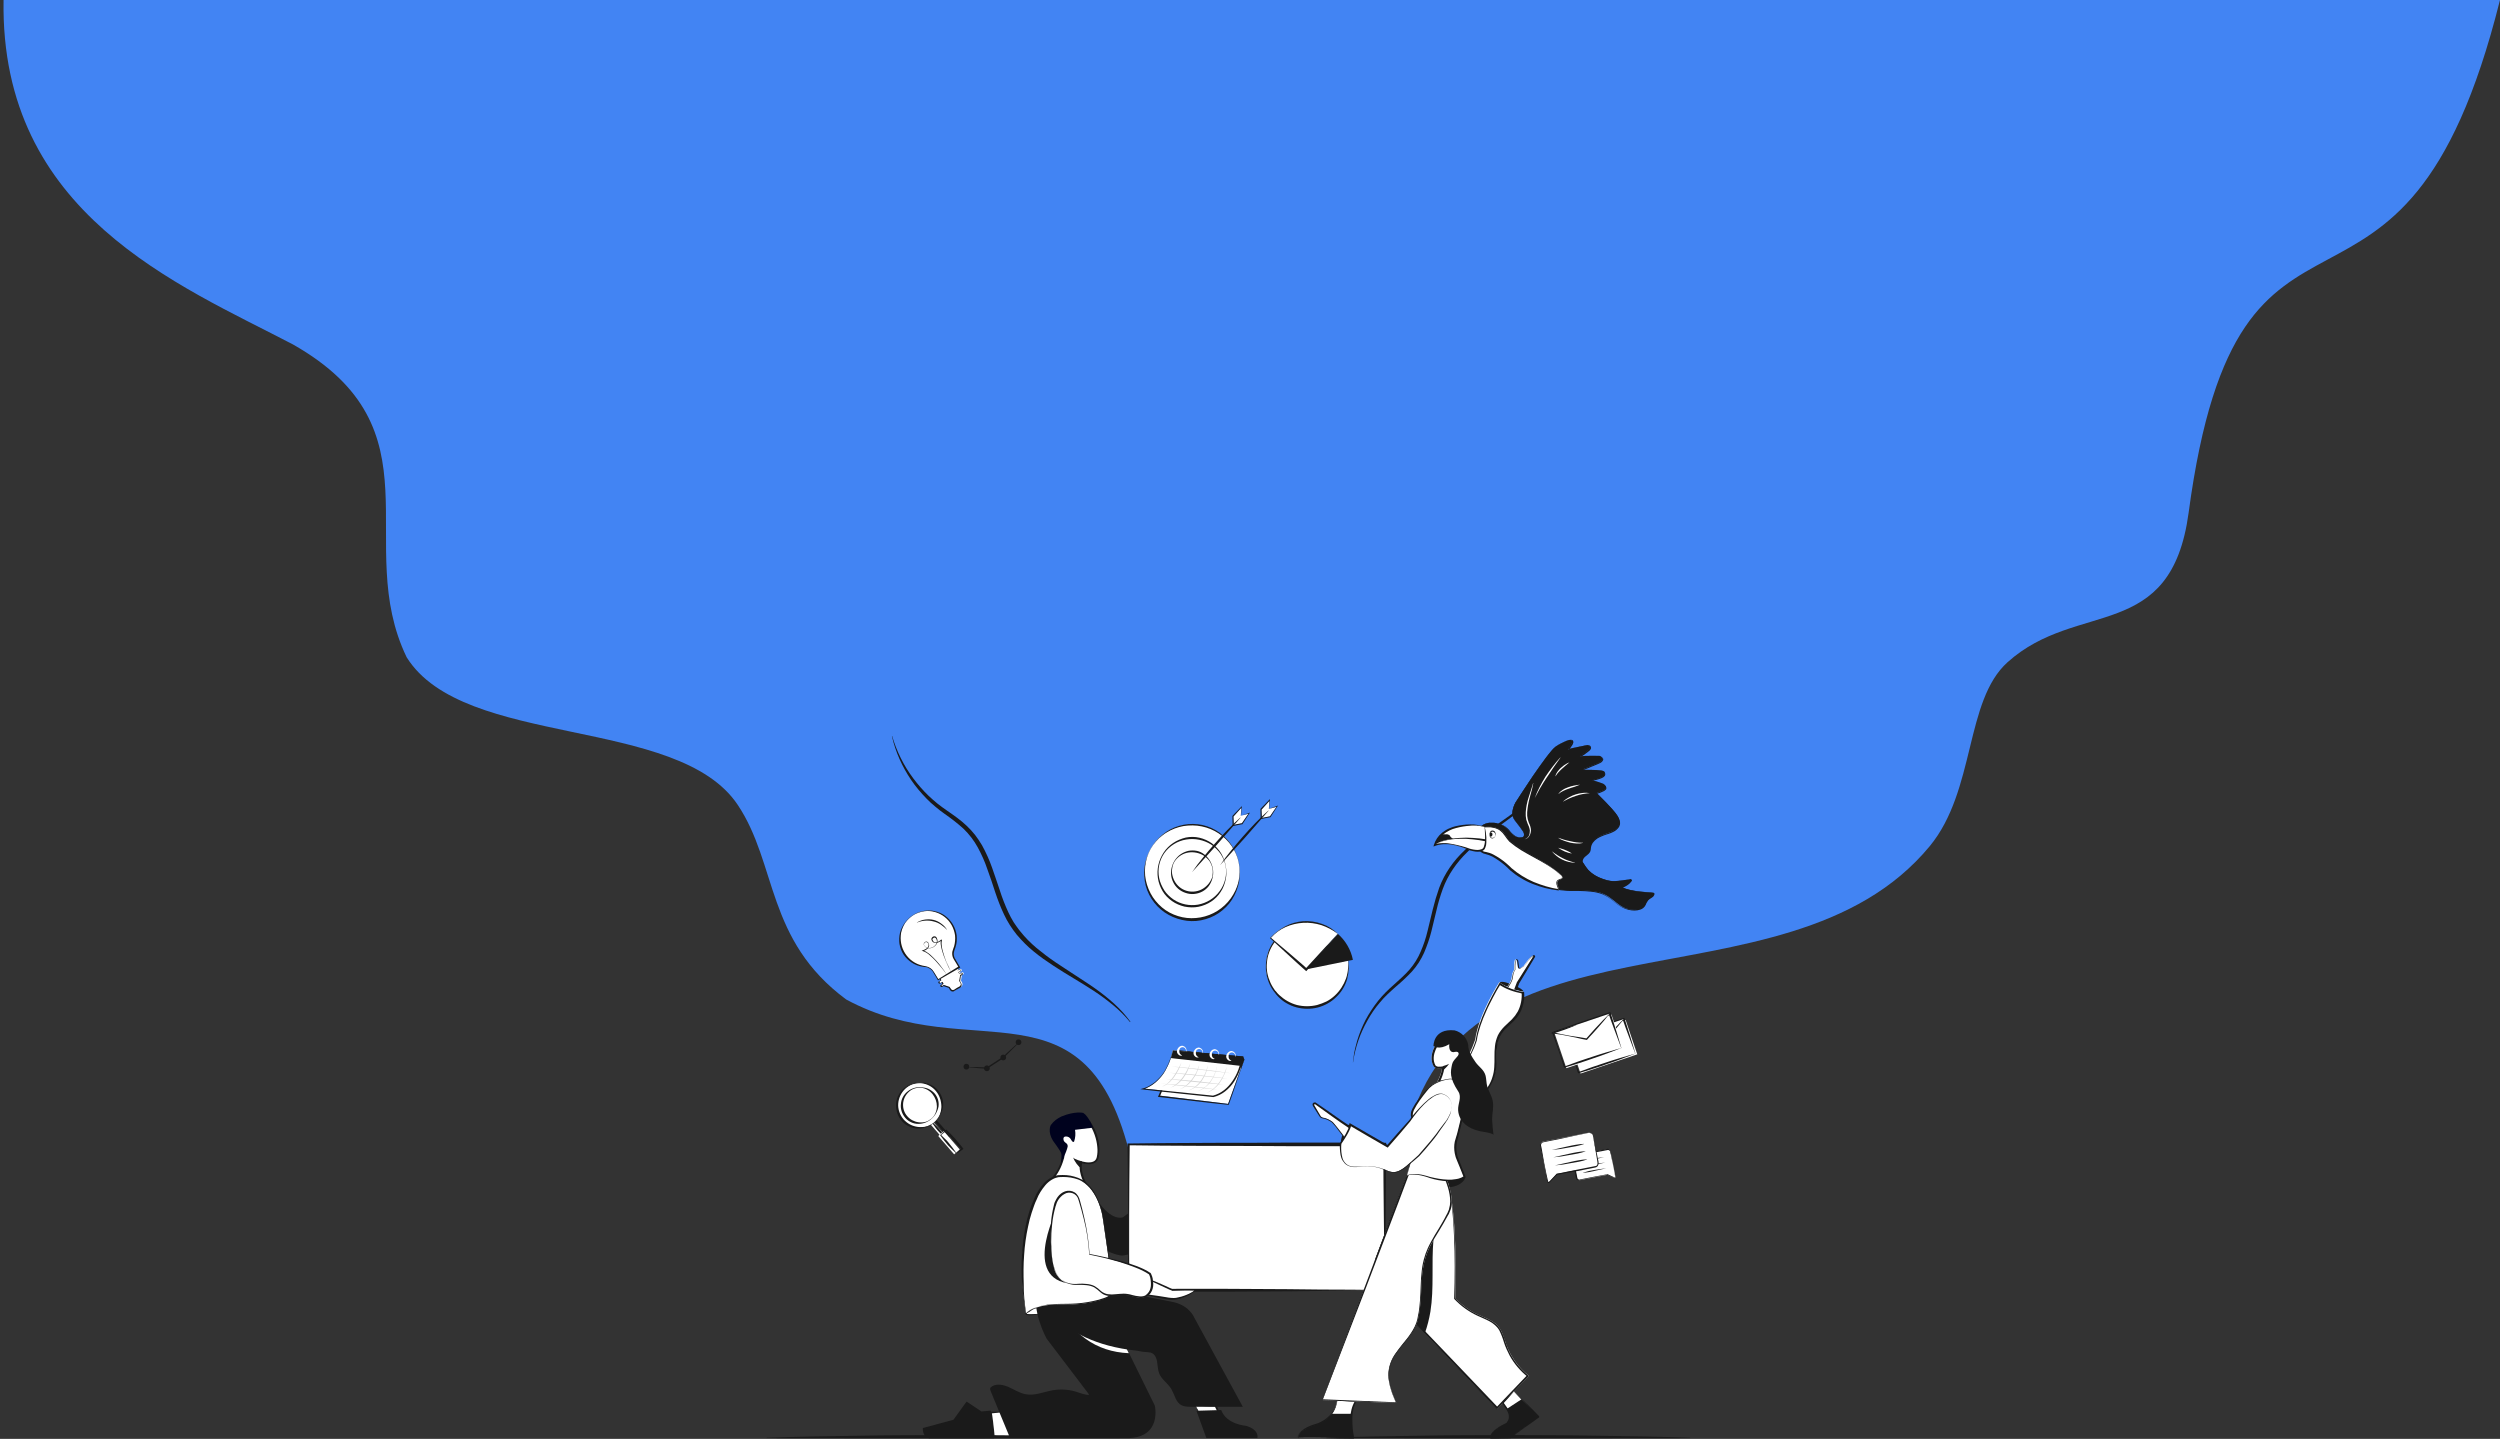 <?xml version="1.0" encoding="utf-8"?>
<!-- Generator: Adobe Illustrator 21.0.0, SVG Export Plug-In . SVG Version: 6.00 Build 0)  -->
<svg version="1.1" id="Layer_1" xmlns="http://www.w3.org/2000/svg" xmlns:xlink="http://www.w3.org/1999/xlink" x="0px" y="0px"
	 viewBox="0 0 1390 800" style="enable-background:new 0 0 1390 800;" xml:space="preserve">
<rect x="0" y="0" width="1390" height="800" fill="#333333" stroke="none"/>
<style type="text/css">
	.st0{fill:#4284F3;}
	.st1{fill:#FFFFFF;}
	.st2{fill:#1A1A1A;}
	.st3{fill:#00021E;}
	.st4{fill:none;}
	.st5{fill:#FFFFFF;stroke:#000000;stroke-width:0.638;stroke-miterlimit:10;}
	.st6{opacity:0.2;}
</style>
<g transform="translate(41.584 44.512)">
	<path class="st0" d="M1348.4-44.5c-54.1,216.7-144.8,73.7-173.1,285c-9.8,72.8-61.8,48.2-100.7,83.2
		c-23.8,21.4-17.7,71.2-43.2,102.2C950.4,524.1,763,449.6,738,598.1l-150.8,1.7c-24.3-103.5-88.7-50.8-158.3-88.6
		c-44.7-33.1-38.2-75.1-60.3-108.2c-33.3-49.8-152.4-31.3-184.1-82.1c-30.5-63.3,20-126.7-63.2-173.9
		C58.1,113.9-41.6,74.5-39.6-44.5H1348.4z"/>
	<g transform="translate(3102.625 -1089.033)">
		<path class="st1" d="M-2400.8,1823.3c0,0-0.9,10.2-12.2,13.6c0,0-9.3,2.5-9.6,7.1h30.8c0,0-3.1-13.1,1.4-20.3L-2400.8,1823.3z"/>
		<path class="st2" d="M-2400.7,1823.3C-2400.7,1823.3-2400.7,1823.3-2400.7,1823.3L-2400.7,1823.3l0,0.2l0,0.2c0,0.2,0,0.3-0.1,0.5
			c-0.1,0.3-0.1,0.7-0.2,1c-0.2,0.7-0.4,1.3-0.6,1.9c-0.5,1.3-1.1,2.5-1.9,3.6c-1.6,2.2-3.7,4.1-6.2,5.3c-0.6,0.3-1.2,0.6-1.9,0.8
			c-0.6,0.2-1.3,0.4-1.9,0.6c-1.2,0.4-2.5,0.8-3.7,1.4c-1.2,0.5-2.3,1.2-3.3,2c-1,0.8-1.7,1.9-1.9,3.1l-0.2-0.2
			c2.6,0.1,5.1,0.1,7.7,0.1c2.6,0,5.1-0.1,7.7-0.1l3.8-0.1l3.8-0.1l7.7-0.1l-0.5,0.7c-0.4-1.7-0.7-3.5-0.9-5.2
			c-0.2-1.7-0.3-3.5-0.2-5.3c0-1.8,0.3-3.5,0.7-5.3c0.4-1.7,1.1-3.4,2-4.9l0.3,0.6l-5.1-0.4L-2400.7,1823.3z M-2400.8,1823.2h5.1
			l5.3,0c0.2,0,0.4,0.2,0.4,0.4c0,0.1,0,0.1-0.1,0.2l0,0c-0.8,1.5-1.4,3.1-1.7,4.7c-0.2,0.8-0.3,1.7-0.4,2.5
			c-0.1,0.8-0.1,1.7-0.1,2.6c0,1.7,0.1,3.4,0.2,5.1c0.2,1.7,0.4,3.4,0.8,5.1v0c0.1,0.3-0.1,0.6-0.4,0.6c0,0,0,0,0,0l0,0
			c0,0-0.1,0-0.1,0l-7.7-0.1l-3.8-0.1l-3.8-0.1c-2.6-0.1-5.1-0.1-7.7-0.1s-5.1,0-7.7,0.1c-0.1,0-0.2-0.1-0.2-0.2v0
			c0-0.7,0.2-1.4,0.6-2c0.4-0.6,0.8-1.1,1.3-1.6c1-0.9,2.2-1.7,3.4-2.3c1.2-0.6,2.5-1.1,3.8-1.5c0.7-0.2,1.3-0.4,1.9-0.6
			c0.6-0.2,1.2-0.5,1.8-0.8c2.4-1.1,4.4-2.8,6-4.8c0.8-1,1.5-2.2,2-3.4c0.3-0.6,0.5-1.2,0.7-1.8c0.1-0.3,0.2-0.6,0.3-1
			c0-0.2,0.1-0.3,0.1-0.5l0.1-0.2l0-0.1l0-0.1L-2400.8,1823.2C-2400.8,1823.3-2400.8,1823.2-2400.8,1823.2L-2400.8,1823.2z"/>
		<path class="st2" d="M-2392.6,1830.6h-11.2c-2.3,3-5.5,5.2-9.2,6.2c0,0-9.3,2.5-9.6,7.1h30.8
			C-2392.8,1839.6-2393,1835.1-2392.6,1830.6z"/>
		<path class="st2" d="M-2310.5,1590.7c0,0,1.5-0.8,4.6,0.4c0,0,8.4,2.7,8.8,4.8c0,0-2,0.2-7.7-2.4
			C-2304.8,1593.5-2309.7,1592.2-2310.5,1590.7z"/>
		<path class="st1" d="M-2311.3,1621.1l10.7-30.1l9-14.6c0,0,0-2.7-5.5,5.2c0,0-3,2.6-3.2,0.7l-0.5-3c-0.1-1.4-0.9-1.3-0.9-1.3
			c-0.8,0.1-0.7,5.7-0.7,5.8c-0.8,1.2-1.2,2.6-1.3,4c-0.3,2.2-1.3,3.6-2.5,5.4c0,0-9.8,12.6-11.5,24.4"/>
		<path class="st2" d="M-2311.3,1621.1c0.4-1.3,0.8-2.6,1.2-3.8l1.2-3.8c0.8-2.5,1.7-5.1,2.5-7.6s1.8-5,2.7-7.5
			c0.9-2.5,1.8-5,2.8-7.5l0-0.1l0,0l4.6-7.3l4.6-7.3l0,0.1c0,0,0-0.1,0-0.1c0,0,0,0,0-0.1c-0.1,0-0.2,0-0.3,0.1
			c-0.3,0.2-0.5,0.3-0.8,0.6c-0.5,0.5-1,1-1.4,1.5c-0.9,1.1-1.7,2.2-2.5,3.3l0,0l0,0c-0.4,0.3-0.8,0.7-1.3,0.9
			c-0.2,0.1-0.5,0.3-0.7,0.4c-0.3,0.1-0.6,0.2-0.9,0.1c-0.2,0-0.3-0.1-0.4-0.3c-0.1-0.1-0.2-0.3-0.2-0.4l-0.1-0.8l-0.2-1.5l-0.1-0.8
			c0-0.2-0.1-0.5-0.2-0.7c-0.1-0.2-0.2-0.4-0.4-0.4c0,0-0.1,0-0.1,0c0,0,0,0,0,0c-0.1,0.1-0.1,0.2-0.1,0.3c-0.1,0.5-0.2,1-0.2,1.5
			c0,0.5-0.1,1-0.1,1.6s0,1,0,1.6v0.4l0,0.2c0,0,0,0,0,0.1v0c0,0,0,0,0,0c0,0,0,0,0,0v0l0,0l-0.1,0.1c-0.1,0.2-0.3,0.4-0.4,0.6
			c-0.4,0.9-0.7,1.9-0.8,3c-0.1,0.5-0.2,1.1-0.3,1.6c-0.2,0.5-0.4,1-0.6,1.5c-0.5,0.9-1,1.8-1.6,2.7l0,0c-1.3,1.8-2.5,3.8-3.7,5.7
			c-1.2,1.9-2.3,3.9-3.3,5.9c-1,2-2,4.1-2.8,6.2c-0.4,1-0.8,2.1-1.1,3.2c-0.3,1.1-0.6,2.2-0.9,3.3l-0.1,0c0.1-1.1,0.3-2.3,0.5-3.4
			c0.2-1.1,0.6-2.2,0.9-3.3c0.4-1.1,0.8-2.2,1.2-3.2s0.9-2.1,1.4-3.1c0.5-1,1-2,1.6-3c0.6-1,1.1-2,1.8-2.9s1.3-1.9,1.9-2.8
			s1.3-1.8,2.1-2.7l0,0c0.6-0.8,1.2-1.7,1.7-2.6c0.5-0.9,0.8-1.9,0.9-2.9c0.1-1.1,0.4-2.1,0.9-3.1c0.1-0.2,0.3-0.5,0.4-0.7l0.1-0.1
			l0,0v0c0,0,0,0,0,0l0,0v0l0-0.2l0-0.4c0-0.5,0-1,0-1.6s0-1,0.1-1.6c0-0.5,0.1-1.1,0.3-1.6c0-0.1,0.1-0.3,0.2-0.4
			c0.1-0.1,0.2-0.1,0.3-0.2c0.1,0,0.2,0,0.2,0c0.3,0.1,0.5,0.3,0.7,0.6c0.1,0.3,0.2,0.5,0.2,0.8l0.1,0.8l0.2,1.5l0.1,0.8
			c0,0.2,0.2,0.4,0.4,0.4c0.2,0,0.5,0,0.7-0.1c0.2-0.1,0.5-0.2,0.7-0.3c0.4-0.3,0.8-0.6,1.2-0.9l0,0c0.8-1.2,1.6-2.3,2.5-3.4
			c0.4-0.6,0.9-1.1,1.4-1.6c0.3-0.3,0.6-0.5,0.9-0.7c0.1-0.1,0.2-0.1,0.3-0.1c0.1,0,0.3,0,0.4,0c0.1,0.1,0.3,0.2,0.3,0.3
			c0.1,0.1,0.1,0.2,0.1,0.4v0.1l0,0.1l-4.4,7.4l-4.4,7.3l0-0.1c-0.8,2.5-1.7,5-2.6,7.6c-0.9,2.5-1.8,5-2.7,7.5
			c-0.9,2.5-1.9,5-2.8,7.5l-1.5,3.7C-2310.2,1618.7-2310.7,1619.9-2311.3,1621.1L-2311.3,1621.1z"/>
		<path class="st1" d="M-2344.4,1668c6.8-2.8,13.6-5.6,19.4-9.9c5.9-4.4,10.7-10.5,12.1-17.6c1.3-6.9-0.7-14.6,2.8-20.7
			c2.1-3.7,5.9-6.1,8.6-9.4c3.3-4.1,4.9-9.3,4.3-14.5c-8.9-1.5-13.4-5.3-13.4-5.3s-11.5,17.9-13.4,31.9c-3.8,11.4-10.7,21.5-20,29.2
			"/>
		<path class="st2" d="M-2344.4,1668c1.8-0.8,3.6-1.6,5.3-2.4c1.8-0.8,3.5-1.6,5.2-2.5c3.4-1.7,6.7-3.8,9.7-6.2
			c3-2.4,5.5-5.3,7.5-8.5c1-1.6,1.8-3.3,2.3-5.1c0.6-1.8,0.9-3.7,1-5.5c0.3-3.8-0.1-7.7,0.4-11.7c0.2-2,0.8-4,1.6-5.9
			c0.9-1.8,2.2-3.5,3.6-4.9c1.4-1.4,2.9-2.7,4.2-4c0.6-0.7,1.2-1.4,1.8-2.1c0.5-0.7,1-1.5,1.5-2.3c1.7-3.3,2.4-7,2.1-10.7l0.8,0.8
			c-0.6-0.1-1.2-0.2-1.8-0.4c-0.6-0.1-1.2-0.3-1.8-0.4c-1.2-0.3-2.4-0.7-3.5-1.1c-1.2-0.4-2.3-1-3.4-1.5c-0.6-0.3-1.1-0.6-1.6-0.9
			c-0.3-0.2-0.5-0.3-0.8-0.5c-0.3-0.2-0.5-0.4-0.8-0.6l1.4-0.2c-1.5,2.4-3,4.9-4.3,7.5s-2.7,5.1-3.8,7.7c-1.2,2.6-2.3,5.3-3.2,8
			c-0.9,2.7-1.7,5.5-2.1,8.3l0,0.1l0,0c-0.5,1.4-1,2.9-1.6,4.3c-0.6,1.4-1.2,2.7-1.9,4.1c-0.7,1.3-1.4,2.6-2.2,3.9
			c-0.8,1.3-1.6,2.5-2.5,3.8c-1.7,2.4-3.7,4.8-5.7,7c-2.1,2.2-4.3,4.2-6.6,6.1l-0.1-0.1c2.3-1.9,4.5-4,6.5-6.2c2-2.2,3.9-4.6,5.5-7
			c1.7-2.5,3.2-5,4.6-7.7c1.4-2.7,2.5-5.4,3.4-8.3v0c0.4-2.9,1.1-5.7,2-8.5c0.9-2.8,2-5.5,3.2-8.1c1.2-2.7,2.5-5.3,3.8-7.8
			c1.4-2.6,2.8-5.1,4.3-7.6l0.1-0.1l0.1,0.1c1,0.7,2,1.4,3,1.9c1.1,0.6,2.2,1,3.3,1.5c1.1,0.4,2.3,0.8,3.4,1.1
			c0.6,0.2,1.2,0.3,1.8,0.4c0.6,0.1,1.2,0.2,1.8,0.3l0.1,0l0,0.1c0.4,3.9-0.4,7.8-2.2,11.3c-0.5,0.9-1,1.7-1.6,2.5
			c-0.6,0.8-1.2,1.5-1.9,2.2c-1.4,1.4-2.8,2.7-4.2,4c-1.4,1.3-2.6,2.9-3.5,4.6c-0.8,1.7-1.4,3.6-1.6,5.5c-0.5,3.8-0.2,7.7-0.5,11.6
			c-0.1,1.9-0.5,3.9-1.1,5.7c-0.6,1.8-1.5,3.6-2.5,5.3c-2.1,3.3-4.7,6.2-7.8,8.6c-3.1,2.4-6.4,4.4-9.9,6.1
			c-3.5,1.7-7.1,3.2-10.7,4.7L-2344.4,1668z"/>
		<path class="st2" d="M-2491.9,1713.2c0,0-8.4-3.9-17,0l-10.9,8.1c0,0-7.5,3.5-17.2-14.2c0,0-10.6,7.6-9.2,11.7
			c7.5,21.9,25.4,23.8,25.4,23.8s8.7,1.1,31.5-17.1"/>
		<path class="st1" d="M-2560,1774.1c0,0-14.7,2.7-13.6,0.4c0.4-1,6.9-4.5,12.4-4.5"/>
		<path class="st2" d="M-2560,1774.2c-2.3,0.5-4.5,0.9-6.8,1.2c-1.1,0.2-2.3,0.3-3.5,0.4c-0.6,0-1.2,0-1.8,0c-0.3,0-0.6,0-0.9-0.1
			c-0.2,0-0.3-0.1-0.5-0.1c-0.2-0.1-0.4-0.2-0.5-0.4c-0.1-0.1-0.1-0.2-0.1-0.4c0-0.1,0-0.2,0.1-0.3c0.1-0.2,0.2-0.3,0.3-0.5
			c0.2-0.2,0.4-0.4,0.7-0.6c0.2-0.2,0.5-0.3,0.8-0.5c0.3-0.1,0.5-0.3,0.8-0.3c0.6-0.1,1.1-0.3,1.7-0.5c0.5-0.2,1.1-0.5,1.6-0.8
			c0.5-0.3,1.1-0.5,1.6-0.7c0.3-0.1,0.6-0.2,0.8-0.3c0.3-0.1,0.6-0.2,0.9-0.2c1.2-0.2,2.4-0.2,3.6,0.1v0.1c-1.1,0.3-2.2,0.6-3.3,0.9
			c-0.3,0.1-0.5,0.1-0.8,0.2l-0.8,0.2c-0.6,0.1-1.1,0.3-1.7,0.3c-0.6,0.1-1.1,0.2-1.7,0.5c-0.5,0.2-1,0.6-1.5,0.9
			c-0.2,0.2-0.5,0.3-0.7,0.5c-0.2,0.1-0.5,0.3-0.7,0.4c-0.2,0.1-0.5,0.3-0.7,0.4c-0.1,0.1-0.2,0.2-0.3,0.2c0,0.1,0,0.1,0,0.1
			c0,0.1,0.1,0.1,0.2,0.1c0.1,0.1,0.2,0.1,0.4,0.1c0.3,0.1,0.5,0.1,0.8,0.1c0.6,0,1.1,0,1.7,0c1.1,0,2.3-0.1,3.4-0.2
			C-2564.6,1774.8-2562.3,1774.5-2560,1774.2L-2560,1774.2z"/>
		<path class="st2" d="M-2598.5,1829.3l-8.3-5.5l-7.3,10.1l-17,4.6c0,0-0.5,4.8,3.5,5.7h36.2l-1.9-15.4L-2598.5,1829.3z"/>
		<path class="st1" d="M-2585.6,1829.5l-7.7,0.4l1.7,13.2l9.9-0.1L-2585.6,1829.5z"/>
		<path class="st2" d="M-2585.6,1829.5l-3.9,0.5c-1.3,0.1-2.5,0.3-3.7,0.4l0.4-0.5c0.2,1.1,0.4,2.2,0.5,3.3c0.2,1.1,0.3,2.2,0.4,3.3
			l0.4,3.3c0.1,1.1,0.2,2.2,0.3,3.3l-0.4-0.3l2.5,0.1c0.8,0,1.6,0,2.5,0c0.8,0,1.6,0,2.5,0c0.8,0,1.6-0.1,2.5-0.1l-0.3,0.4
			c-0.4-1.1-0.8-2.2-1.1-3.3c-0.3-1.1-0.6-2.2-0.9-3.3c-0.3-1.1-0.6-2.3-0.8-3.4C-2585.1,1832-2585.3,1830.8-2585.6,1829.5z
			 M-2585.5,1829.4c0.4,1,0.8,2.1,1.2,3.2c0.4,1.1,0.8,2.2,1.1,3.3c0.4,1.1,0.7,2.3,1,3.4c0.3,1.2,0.6,2.3,0.8,3.5l0.1,0.4l-0.3,0
			c-0.8,0-1.6-0.1-2.5-0.1c-0.8,0-1.6,0-2.5,0s-1.6,0.1-2.5,0.1l-2.5,0.2l-0.3,0l-0.1-0.3c-0.2-1.1-0.4-2.2-0.6-3.3l-0.5-3.3
			c-0.2-1.1-0.3-2.2-0.4-3.3c-0.1-1.1-0.2-2.2-0.3-3.3l-0.1-0.5l0.5,0c1.3,0,2.7,0,4,0C-2588,1829.4-2586.7,1829.4-2585.5,1829.4
			L-2585.5,1829.4z"/>
		<path class="st2" d="M-2539.1,1819.3l-23.2-30.5c0,0-8.7-15.8-5.1-27.1l33.5-0.3l31.8,64.7c0,0,4,17.4-14.6,18h-65.9l-6.5-15.7
			c-1.3-3.2-2.7-6.5-4-9.7c-0.7-1.8-1.2-2.5,0.9-3.6c2.5-1.3,5.9-0.6,8.3,0.4c3.3,1.4,6.3,3.5,9.9,4.2c5,1,10.1-1.3,15.1-2.2
			c4.2-0.7,8.5-0.5,12.6,0.7c2.5,0.7,5,1.9,7.6,1.9"/>
		<path class="st1" d="M-2516.6,1796.9l-17.4-35.3l-23.3,6.4C-2548.4,1786.2-2535,1796.1-2516.6,1796.9z"/>
		<path class="st2" d="M-2329.4,1698.9c0,0-0.7,4.9-9.3,5.8l-1.7-6.3L-2329.4,1698.9z"/>
		<path class="st1" d="M-2479.4,1826.1l1.5,3.8h11.3l-1.8-3.8H-2479.4z"/>
		<path class="st2" d="M-2479.4,1826.1c0.3,0.7,0.7,1.3,1,1.9s0.6,1.2,0.9,1.7l-0.4-0.3c0.5,0,0.9,0,1.4,0c0.5,0,0.9,0,1.4,0
			c0.9,0,1.9,0.1,2.8,0.2c0.9,0.1,1.9,0.1,2.8,0.1c0.9,0,1.9-0.1,2.8-0.1l-0.3,0.4c-0.3-0.6-0.7-1.2-1-1.9s-0.6-1.3-1-1.9l0.5,0.3
			c-1.8,0.1-3.5,0-5.3-0.1c-0.9-0.1-1.8-0.1-2.8-0.2L-2479.4,1826.1z M-2479.5,1826l2.6-0.2c0.9-0.1,1.8-0.1,2.8-0.2
			c1.9-0.1,3.8-0.1,5.8-0.1l0.4,0l0.1,0.3c0.3,0.6,0.5,1.3,0.8,2c0.3,0.7,0.5,1.3,0.7,2l0.2,0.5l-0.4,0c-0.9-0.1-1.9-0.1-2.8-0.1
			c-0.9,0-1.9,0-2.8,0.1c-0.9,0.1-1.9,0.2-2.8,0.2c-0.5,0-0.9,0-1.4,0c-0.5,0-0.9,0-1.4,0l-0.3,0l-0.1-0.3c-0.2-0.7-0.5-1.4-0.7-2.1
			C-2479.1,1827.3-2479.3,1826.6-2479.5,1826L-2479.5,1826z"/>
		<path class="st2" d="M-2479,1828.9l5.5,15.1h28.4c0,0,1.3-4.4-6.2-6.7c0,0-11.1-0.8-13.9-8.8L-2479,1828.9z"/>
		<path class="st1" d="M-2540.6,1703c-2.4-4.5-3.4-9.5-2.4-12.3c0,0,8,2.7,9.1-2.8c0,0,2.2-8.8-4.3-19c0,0-8.3-9.7-16.7-0.3
			c0,0-4.6,5.6-2,10.5c0,0,5.1,6.6,3.5,9.8c-1.1,4.2-3.3,8.1-6.2,11.4"/>
		<path class="st2" d="M-2541.1,1703.2c-2.5-4.8-3.5-9.9-2.4-12.7l0.2-0.5l0.5,0.2c0,0,4.3,1.4,6.8,0c0.9-0.5,1.4-1.4,1.6-2.3
			c0.4-1.8,0.5-3.7,0.3-5.6c-0.4-4.6-2-9.1-4.5-13c-0.3-0.4-3.8-4.2-8.3-4.2c-2.7,0-5.2,1.3-7.5,3.9c0,0-4.3,5.3-1.9,9.9
			c0.5,0.6,5.1,6.9,3.5,10.2c-1.2,4.3-3.3,8.3-6.3,11.6l-0.8-0.7c2.9-3.2,4.9-7,6.1-11.2l0-0.1l0-0.1c1.2-2.3-2.1-7.4-3.4-9.2
			l-0.1-0.1c-1.2-2.2-1.2-4.8,0-7.6c0.5-1.3,1.2-2.5,2.1-3.6c2.5-2.9,5.3-4.3,8.3-4.3h0.1c5.2,0,9,4.4,9.1,4.6l0,0.1
			c6.6,10.3,4.5,19.1,4.4,19.4c-0.2,1.3-1,2.4-2.1,3.1c-2.4,1.4-5.8,0.6-7.2,0.3c-0.7,2.6,0.3,7.2,2.5,11.3L-2541.1,1703.2z"/>
		<path class="st3" d="M-2554.4,1691.6c0,0,3.2-6.6,3.8-9.5c0.1-0.6-0.1-1.3-0.5-1.7c-0.5-0.5-1.5-1-1.7-1.8c0,0-0.8-2.2,1.3-2.2
			c1.1,0,2.2,0.6,2.7,1.6c0,0,1.1,2.2,1.8,1.2c0.7-2.1,0.9-4.3,0.5-6.5l10-1.2c0,0-2.3-6.2-5.4-8.2c0,0-4.4-1.2-12.2,2
			c-2.3,1.1-4.4,2.7-5.9,4.8c0,0-1.9,3.5,1.2,8.6c0,0,3.9,5.3,4.5,6.7C-2553.6,1687.1-2554.4,1691.6-2554.4,1691.6z"/>
		<path class="st2" d="M-2453.2,1826.7l-27-49.6c0,0-2.5-6.4-11.1-8.5l-35.8-7.1l-40.3,0.3c0,0,8.5,28.8,55.2,33.7
			c2.2,0.5,4.4,0.8,6.7,0.9c2.8,0.1,4.1,2.4,4.6,5c0.4,2.3,0.4,4.7,1.2,6.8c1.4,3.4,4.9,5.5,6.8,8.7c0.9,1.7,1.6,3.4,2.3,5.1
			c1.9,4.1,4.4,4.7,8.5,4.7h28.2C-2453.8,1826.7-2453.5,1826.7-2453.2,1826.7z"/>
		<rect x="-2516.6" y="1680.8" class="st1" width="142.4" height="81.1"/>
		<path class="st2" d="M-2374.1,1761.9c-11.7,0.2-23.5,0.3-35.4,0.4l-17.8,0.2l-17.8,0.1l-17.9,0.1c-6,0-11.9,0-17.9,0
			c-6,0-11.9-0.1-17.9-0.1l-17.9-0.2h-0.5v-0.5c0.1-6.8,0.1-13.5,0.2-20.3l0-10.1c0-3.4,0-6.8,0-10.1l-0.1-20.3l-0.2-20.3v-0.5h0.5
			l17.8-0.2l17.8-0.1c11.9-0.1,23.7-0.1,35.6-0.1l17.8-0.1l17.8,0l17.8,0l8.9,0l8.9,0.1l0.9,0l0,0.9l-0.1,20.4l-0.1,10.2l-0.1,10.2
			L-2374.1,1761.9z M-2374.3,1761.8l-0.5-40.7l-0.1-10.1l-0.1-10.1l-0.1-20.1l0.9,0.9l-8.9,0.1l-8.9,0l-17.8,0l-17.8,0l-17.8-0.1
			c-11.9,0-23.7-0.1-35.6-0.1l-17.8-0.1l-17.8-0.2l0.5-0.5l-0.2,20.3l-0.1,20.3c0,3.4,0,6.8,0,10.1l0,10.1c0,6.8,0.1,13.5,0.2,20.3
			l-0.5-0.5l17.7-0.2c5.9-0.1,11.8-0.1,17.7-0.1c5.9,0,11.8,0,17.7,0l17.7,0.1l17.8,0.1l17.8,0.2
			C-2398.2,1761.5-2386.3,1761.6-2374.3,1761.8L-2374.3,1761.8z"/>
		<path class="st1" d="M-2343.9,1622.3c0,0-7.1,8.1-3.2,15c0,0,1,1.7,4.7,1c-0.4,2.8-1.4,5.5-2.9,8l11.9-0.6c0,0-1.9-3.1-1.1-9.2
			c0,0,4-4.3,3.3-9.7c0,0-1.5-5.7-5.9-6.4C-2337.1,1620.4-2341.6,1620.4-2343.9,1622.3z"/>
		<path class="st2" d="M-2337.2,1621.5c3.4,0.7,4.8,5,5,5.6c0.5,4.8-3,8.7-3.1,8.8l-0.2,0.3l0,0.4c-0.4,2.8-0.2,5.6,0.6,8.3
			l-8.4,0.4c1-2.1,1.7-4.3,2.1-6.6l0.2-1.5l-1.5,0.3c-0.5,0.1-0.9,0.1-1.4,0.1c-0.8,0.1-1.6-0.1-2.2-0.7c-3.2-5.9,2.5-12.9,3.1-13.6
			C-2341.5,1621.8-2338.4,1621.5-2337.2,1621.5 M-2337.1,1620.4c0,0-4.5,0-6.8,2c0,0-7.1,8.1-3.2,15c0,0,0.7,1.2,3.1,1.2
			c0.5,0,1.1-0.1,1.6-0.1c-0.4,2.8-1.4,5.5-2.9,8l11.9-0.6c0,0-1.9-3.1-1.1-9.2c0,0,4-4.3,3.3-9.7
			C-2331.2,1626.8-2332.7,1621.1-2337.1,1620.4L-2337.1,1620.4z"/>
		<path class="st1" d="M-2361.4,1696.8l-17.8,47.4c0,0-3.4,9.8,6.3,19.6l61.1,64.2l17.5-18.4l-0.1-0.3c-5.6-4.5-9.8-10.4-12.3-17.1
			c-1.3-3.5-2.1-7.4-4.5-10.2c-2.9-3.4-7.5-4.8-11.6-6.7c-4.6-2.2-8.7-5.2-12.2-8.8c0,0,1.8-54.8-6.1-69.6L-2361.4,1696.8z"/>
		<path class="st2" d="M-2361.4,1696.8l-13.8,37.8c-1.1,3.1-2.3,6.3-3.4,9.4c-0.3,0.8-0.4,1.5-0.5,2.3c-0.1,0.8-0.1,1.6-0.1,2.4
			c0,1.6,0.3,3.2,0.8,4.8c0.5,1.6,1.1,3.1,1.9,4.5l0.7,1c0.2,0.4,0.4,0.7,0.7,1l0.7,1l0.4,0.5l0.4,0.5c1.1,1.2,2.3,2.4,3.4,3.6
			l3.5,3.6c4.6,4.8,9.3,9.6,13.9,14.5l13.9,14.5l27.8,29.1h-1.4l4.4-4.6l4.4-4.6l8.8-9.2l-0.2,0.9l-0.1-0.3l0.3,0.5
			c-4.1-3.3-7.5-7.3-10-11.9c-1.2-2.3-2.3-4.7-3.1-7.2c-0.7-2.4-1.6-4.7-2.7-6.9c-0.6-1-1.4-1.9-2.3-2.7c-0.9-0.8-1.9-1.5-3-2.1
			c-2.2-1.2-4.6-2.1-6.9-3.2c-4.7-2.2-9-5.3-12.6-9.1l-0.2-0.2l0-0.3c0.2-5.8,0.3-11.7,0.3-17.5c0-5.8-0.1-11.7-0.4-17.5
			c-0.1-2.9-0.3-5.8-0.5-8.8c-0.2-2.9-0.5-5.8-0.8-8.7c-0.3-2.9-0.8-5.8-1.4-8.6c-0.5-2.9-1.4-5.6-2.7-8.3l0.2,0.1L-2361.4,1696.8z
			 M-2361.5,1696.8l20.3,0h0l0,0c1.3,2.7,2.2,5.5,2.8,8.3c0.6,2.9,1.1,5.8,1.5,8.7c0.4,2.9,0.7,5.8,0.9,8.7c0.2,2.9,0.4,5.8,0.6,8.8
			c0.3,5.8,0.5,11.7,0.5,17.6c0.1,5.9,0,11.7-0.1,17.6l0-0.1c3.5,3.7,7.7,6.7,12.3,8.9c2.3,1.1,4.7,2,7,3.2c1.1,0.6,2.2,1.3,3.2,2.2
			c1,0.8,1.8,1.8,2.5,2.9c1.2,2.3,2.2,4.6,2.8,7.1c0.8,2.4,1.8,4.8,3,7c2.5,4.5,5.8,8.4,9.8,11.6l0,0l0,0l0.1,0.3l0,0.1l0,0
			l-17.5,18.4l-0.1,0.1l-0.1-0.1l-55.4-58.3l-3.5-3.6c-1.2-1.2-2.3-2.4-3.4-3.7l-0.4-0.5l-0.4-0.5l-0.8-1c-0.3-0.3-0.5-0.7-0.7-1
			l-0.7-1.1c-0.8-1.5-1.5-3-1.9-4.6c-0.5-1.6-0.7-3.3-0.8-5c0-0.8,0-1.7,0.1-2.5c0.1-0.8,0.3-1.7,0.6-2.5l3.5-9.4L-2361.5,1696.8z"
			/>
		<path class="st1" d="M-2302.5,1818.1l13.7,14l-15.8,11.8h-10.8c0,0-0.8-3.4,8.8-7.7c0,0,3.9-2.9,0.4-8.3l-2.4-3.5L-2302.5,1818.1z
			"/>
		<path class="st2" d="M-2302.5,1818.1l3.5,3.3l3.5,3.4c2.4,2.3,4.7,4.7,7,7.1l0,0c0.2,0.2,0.2,0.5,0,0.7l0,0c0,0,0,0,0,0
			c-1.3,1-2.7,1.9-4,2.9l-4,2.8c-1.3,1-2.7,1.9-4,2.9c-1.3,1-2.6,2-3.9,3c0,0-0.1,0-0.1,0h0l-5.4,0.1c-1.8,0.1-3.6,0.1-5.4,0.1h0
			c-0.2,0-0.4-0.2-0.5-0.4c0-0.2,0-0.4,0-0.5c0-0.2,0-0.3,0.1-0.4c0-0.1,0.1-0.3,0.1-0.4c0-0.1,0.1-0.3,0.2-0.4
			c0.2-0.5,0.6-0.9,0.9-1.4c0.7-0.8,1.5-1.5,2.4-2.1c0.8-0.6,1.7-1.2,2.6-1.7c0.5-0.2,0.9-0.5,1.4-0.7l1.4-0.7l-0.1,0.1
			c0.1-0.1,0.2-0.1,0.2-0.2c0.1-0.1,0.2-0.2,0.2-0.3c0.2-0.2,0.3-0.4,0.4-0.6c0.3-0.4,0.5-0.9,0.6-1.4c0.2-1,0.1-2-0.2-3
			c-0.1-0.3-0.2-0.5-0.3-0.7l-0.2-0.4c-0.1-0.1-0.1-0.2-0.2-0.4l-0.4-0.7l-0.5-0.7c-0.6-0.9-1.2-1.9-1.8-2.8l0,0
			c-0.1-0.1-0.1-0.3,0.1-0.5l3.2-3.1L-2302.5,1818.1z M-2302.5,1818.2l-2.9,3.4l-2.9,3.2l0-0.5c0.7,0.9,1.3,1.8,1.9,2.7l0.5,0.7
			c0.2,0.2,0.3,0.5,0.5,0.7c0.1,0.1,0.2,0.2,0.2,0.4l0.2,0.4c0.1,0.3,0.2,0.5,0.3,0.8c0.4,1.1,0.5,2.4,0.3,3.6
			c-0.1,0.6-0.4,1.2-0.7,1.7c-0.2,0.3-0.3,0.5-0.5,0.8c-0.2,0.2-0.4,0.5-0.7,0.7c0,0-0.1,0-0.1,0.1l0,0l-1.4,0.6
			c-0.5,0.2-0.9,0.5-1.3,0.7c-0.9,0.5-1.7,1-2.6,1.5c-0.8,0.5-1.5,1.2-2.2,1.9c-0.3,0.3-0.6,0.7-0.8,1.1c-0.1,0.1-0.1,0.2-0.1,0.3
			c0,0.1-0.1,0.2-0.1,0.3c0,0.1-0.1,0.2-0.1,0.3c0,0.1,0,0.2,0,0.2l-0.5-0.4c1.8,0,3.6,0.1,5.4,0.1l5.4,0.1l-0.1,0
			c1.3-0.9,2.7-1.9,4-2.9c1.3-1,2.6-2,3.9-3l3.9-3.1c1.3-1,2.6-2,3.9-3l-0.1,0.7c-2.3-2.3-4.5-4.6-6.7-7l-3.3-3.6L-2302.5,1818.2z"
			/>
		<path class="st2" d="M-2298.2,1822.5l-8.1,5.3l0.1,0.2c3.5,5.5-0.4,8.3-0.4,8.3c-9.6,4.3-8.8,7.7-8.8,7.7h10.8l15.8-11.8
			L-2298.2,1822.5z"/>
		<path class="st2" d="M-2347.2,1733.8c0.8-9.6,3.5-19.6,9.1-27.3c-0.6-3.4-1.6-6.7-3.1-9.8h-20.3l-17.8,47.4c0,0-3.4,9.8,6.3,19.6
			l21,22.1c1.4-3.9,2.4-7.9,3.1-12C-2346.8,1760.7-2348.4,1747.2-2347.2,1733.8z"/>
		<path class="st1" d="M-2369.2,1821.5c-3.5-8.7-4.6-15.9,0.7-23.9c4.1-6.2,10.8-11.8,12.6-19.2c3.9-16.8-0.9-28.4,8.6-44.2
			c2.4-4.1,7.7-12.2,9.4-16.5c2.5-6.2-0.8-14.6-3.2-20.8h-20.3l-47.5,126.1l41,1.6L-2369.2,1821.5z"/>
		<path class="st2" d="M-2369.3,1821.5c-1.1-2.6-1.9-5.3-2.5-8c-0.3-1.4-0.4-2.8-0.5-4.2c0-1.4,0.1-2.8,0.4-4.2
			c0.6-2.8,1.7-5.4,3.3-7.7c1.6-2.3,3.3-4.5,5.1-6.7c1.8-2.1,3.5-4.4,4.9-6.8c0.7-1.2,1.3-2.4,1.8-3.8c0.1-0.3,0.2-0.7,0.3-1
			c0.1-0.3,0.2-0.7,0.3-1l0.4-2.1l0.2-1l0.2-1c0.1-0.7,0.2-1.4,0.3-2.1c0.1-1.4,0.3-2.8,0.4-4.2c0.2-2.8,0.3-5.6,0.4-8.4
			c0-0.7,0.1-1.4,0.1-2.1c0-0.7,0.1-1.4,0.1-2.1l0.2-2.1l0.2-2.1c0.3-2.8,0.9-5.6,1.8-8.3c0.1-0.3,0.2-0.7,0.3-1l0.4-1l0.4-1
			c0.1-0.3,0.3-0.6,0.4-1l0.9-1.9c0.3-0.6,0.7-1.2,1-1.9c0.7-1.3,1.4-2.5,2.1-3.7l2.2-3.6c1.4-2.4,2.9-4.8,4.1-7.3
			c0.2-0.3,0.3-0.6,0.5-0.9c0.2-0.3,0.3-0.6,0.4-0.9c0.1-0.3,0.3-0.6,0.4-0.9c0.1-0.2,0.1-0.3,0.2-0.5l0.1-0.5
			c0.4-1.3,0.6-2.6,0.6-3.9c0-2.7-0.5-5.4-1.3-8c-0.8-2.6-1.8-5.2-2.8-7.8l0.8,0.6l-20.3,0.1l0.9-0.6c-3.9,10.5-7.9,21-11.9,31.5
			s-8,21-12,31.5l-24.3,62.9l-0.2-0.3l41,1.7l-0.1,0.1L-2369.3,1821.5z M-2369.2,1821.5l1.3,3l0,0.1h-0.1l-41-1.5h-0.1l0-0.1
			l47.5-126.2l0-0.1h0.1l20.3,0h0.1l0,0.1c1,2.6,2,5.2,2.8,7.9c0.8,2.7,1.3,5.5,1.3,8.3c0,1.4-0.2,2.8-0.7,4.1l-0.2,0.5
			c-0.1,0.2-0.1,0.3-0.2,0.5c-0.1,0.3-0.3,0.6-0.4,1s-0.3,0.6-0.5,0.9s-0.3,0.6-0.5,0.9c-1.3,2.5-2.8,4.9-4.2,7.3l-2.2,3.6
			c-0.7,1.2-1.5,2.4-2.1,3.6c-0.3,0.6-0.7,1.2-1,1.8l-0.9,1.9c-0.1,0.3-0.3,0.6-0.4,1l-0.4,1l-0.4,1c-0.1,0.3-0.3,0.6-0.3,1
			c-0.8,2.7-1.5,5.4-1.8,8.2l-0.2,2.1l-0.2,2.1c-0.1,0.7-0.1,1.4-0.1,2.1s-0.1,1.4-0.1,2.1c-0.1,2.8-0.2,5.6-0.5,8.4
			c-0.1,1.4-0.3,2.8-0.4,4.2c-0.1,0.7-0.2,1.4-0.3,2.1l-0.2,1l-0.2,1l-0.4,2.1c-0.1,0.3-0.2,0.7-0.3,1c-0.1,0.3-0.2,0.7-0.3,1
			c-0.5,1.3-1.1,2.6-1.8,3.8c-1.5,2.4-3.1,4.6-5,6.8c-1.8,2.1-3.5,4.3-5.1,6.6c-1.6,2.3-2.7,4.9-3.3,7.6c-0.3,1.4-0.4,2.8-0.4,4.2
			c0,1.4,0.2,2.8,0.4,4.2C-2371.1,1816.2-2370.2,1818.9-2369.2,1821.5L-2369.2,1821.5z"/>
		<path class="st1" d="M-2362,1698.2l3.9-15.2c0.8-3.2,1.2-6.4,1.3-9.7l-2.5-8.8c-0.8-3.8,8.9-14.7,8.9-14.7
			c4.6-4.9,12.3-5.4,12.3-5.4c10.1,0,7.8,15.7,7.8,15.7s-2.6,12.3-4.3,17.9c-0.4,1.3-0.6,2.6-0.6,3.9c-0.1,2.5,0.4,4.9,1.3,7.2
			l3.8,9.7c0,0-4.3,4.4-19.2,0.4C-2349.3,1699.2-2358.5,1695.9-2362,1698.2z"/>
		<path class="st2" d="M-2362,1698.3c0.5-2,1-4.1,1.4-6.1c0.5-2.1,1-4.2,1.4-6.3l0.7-3.2c0.2-1,0.4-2.1,0.6-3.1
			c0.3-2.1,0.5-4.2,0.6-6.3l0,0.1l-1.8-6l-0.4-1.5l-0.2-0.8l-0.1-0.4l0-0.1l0-0.1c0-0.1,0-0.2,0-0.2c0-0.6,0.1-1.2,0.2-1.7
			c0.2-0.5,0.4-1,0.6-1.5c1-1.9,2.1-3.7,3.4-5.4c1.3-1.7,2.6-3.3,4-4.9c0.3-0.4,0.7-0.8,1.1-1.2c0.4-0.4,0.8-0.7,1.2-1.1
			c0.8-0.7,1.7-1.2,2.7-1.7c1.9-1,3.9-1.7,6-2.1c0.5-0.1,1-0.2,1.6-0.3c0.3,0,0.5-0.1,0.8-0.1c0.1,0,0.3,0,0.4,0l0.4,0
			c1.1,0,2.1,0.3,3.1,0.8c1,0.5,1.8,1.3,2.4,2.1c0.6,0.9,1.1,1.8,1.4,2.9c0.6,2,0.9,4.2,0.9,6.3c0,1.1,0,2.1-0.1,3.2l0,0.4l0,0.2
			l0,0.2l-0.2,0.8l-0.3,1.5c-0.8,4.1-1.7,8.2-2.8,12.3c-0.3,1-0.5,2-0.8,3.1c-0.3,1-0.5,2-0.6,3c-0.1,1-0.1,2,0,3c0.1,1,0.3,2,0.5,3
			c0.1,0.5,0.3,1,0.5,1.4l0.6,1.4l1.1,2.9l2.3,5.9l0.1,0.3l-0.3,0.2c-0.1,0.1-0.2,0.2-0.3,0.3c-0.1,0.1-0.2,0.1-0.3,0.2
			c-0.2,0.1-0.4,0.2-0.6,0.3c-0.4,0.2-0.8,0.4-1.2,0.5c-0.8,0.3-1.6,0.5-2.5,0.6c-1.7,0.2-3.4,0.3-5,0.2c-3.3-0.2-6.6-0.8-9.8-1.8
			l0,0h0c-1-0.4-2-0.7-3.1-1c-1-0.3-2.1-0.5-3.2-0.7c-1.1-0.2-2.1-0.3-3.2-0.3c-0.5,0-1.1,0.1-1.6,0.2c-0.3,0.1-0.5,0.1-0.8,0.2
			c-0.1,0-0.2,0.1-0.4,0.2l-0.2,0.1C-2361.8,1698.2-2361.9,1698.3-2362,1698.3z M-2361.9,1698.2c0-0.1,0.1-0.1,0.1-0.1l0.2-0.1
			c0.1-0.1,0.2-0.1,0.4-0.2c0.3-0.1,0.5-0.2,0.8-0.3c0.5-0.1,1.1-0.2,1.6-0.2c1.1-0.1,2.2,0,3.3,0.1c1.1,0.1,2.2,0.3,3.2,0.6
			c1.1,0.3,2.1,0.5,3.2,0.9l0,0c1.6,0.4,3.2,0.7,4.8,1c1.6,0.3,3.2,0.4,4.9,0.5c1.6,0.1,3.2,0,4.8-0.3c0.8-0.1,1.6-0.3,2.3-0.6
			c0.4-0.1,0.7-0.3,1.1-0.5c0.2-0.1,0.3-0.2,0.5-0.3c0.1-0.1,0.2-0.1,0.2-0.2s0.2-0.1,0.2-0.1l-0.1,0.6l-2.3-5.8l-1.2-2.9l-0.6-1.5
			c-0.2-0.5-0.4-1-0.5-1.5c-0.6-2.1-0.8-4.3-0.6-6.4c0.1-1.1,0.3-2.1,0.7-3.2c0.3-1,0.6-2,0.9-3c0.5-2,1-4,1.5-6.1s1-4.1,1.4-6.1
			l0.3-1.5l0.2-0.8l0-0.2l0-0.2l0-0.4c0.1-1,0.2-2.1,0.2-3.1c0.1-2.1-0.2-4.1-0.7-6.1c-0.3-1-0.7-1.9-1.3-2.8
			c-0.6-0.9-1.3-1.6-2.2-2c-0.9-0.5-1.9-0.7-2.9-0.8l-0.4,0c-0.1,0-0.3,0-0.4,0c-0.3,0-0.5,0.1-0.8,0.1c-0.5,0.1-1,0.2-1.5,0.3
			c-2,0.4-4,1.2-5.8,2.2c-0.9,0.5-1.8,1.1-2.5,1.8c-0.4,0.3-0.8,0.7-1.1,1.1c-0.3,0.4-0.7,0.8-1,1.2c-1.3,1.6-2.6,3.3-3.8,5
			c-1.2,1.7-2.3,3.5-3.2,5.3c-0.2,0.5-0.4,0.9-0.5,1.4c-0.1,0.4-0.2,0.9-0.2,1.4c0,0,0,0.1,0,0.1l0,0.1l0,0.1l0.1,0.4l0.2,0.8
			l0.4,1.5l1.7,6l0,0.1v0.1c-0.1,2.1-0.3,4.3-0.7,6.4c-0.2,1.1-0.4,2.1-0.7,3.1c-0.3,1-0.5,2-0.8,3c-0.6,2-1.1,4-1.7,6.1
			C-2360.8,1694-2361.3,1696.1-2361.9,1698.2L-2361.9,1698.2z"/>
		<line class="st4" x1="-2343.3" y1="1665.5" x2="-2358.5" y2="1684.6"/>
		<path class="st2" d="M-2343.3,1665.6c-1,1.8-2.1,3.5-3.3,5.2c-0.6,0.8-1.2,1.6-1.8,2.5l-1.9,2.4c-0.6,0.8-1.3,1.6-1.9,2.4
			s-1.3,1.6-2,2.3c-1.3,1.5-2.8,3-4.3,4.4l-0.1-0.1l7.6-9.6L-2343.3,1665.6L-2343.3,1665.6z"/>
		<line class="st4" x1="-2406.5" y1="1844" x2="-2204.3" y2="1844"/>
		<path class="st2" d="M-2406.5,1843.9l6.3-0.2l6.3-0.2l12.6-0.3l25.3-0.4l6.3-0.1l6.3-0.1l12.6-0.1l25.3-0.1l25.3,0.1l12.6,0.1
			l6.3,0.1l6.3,0.1l25.3,0.4l12.6,0.3l6.3,0.2l6.3,0.2v0.2l-101.1,0.1l-101.1-0.1L-2406.5,1843.9z"/>
		<line class="st4" x1="-2717.9" y1="1844" x2="-2515.7" y2="1844"/>
		<path class="st2" d="M-2717.9,1843.9l6.3-0.2l6.3-0.2l12.6-0.3l25.3-0.4l6.3-0.1l6.3-0.1l12.6-0.1l25.3-0.1l25.3,0.1l12.6,0.1
			l6.3,0.1l6.3,0.1l25.3,0.4l12.6,0.3l6.3,0.2l6.3,0.2v0.2l-101.1,0.1l-101.1-0.1L-2717.9,1843.9z"/>
		<path class="st2" d="M-2547.6,1688.1c1,2.4,2.6,4.6,4.6,6.2c-0.1-1.4-0.1-2.8,0.3-4.1C-2542.8,1690.2-2546.7,1689.2-2547.6,1688.1
			z"/>
		<path class="st2" d="M-2392,1635.3c0.1-1,0.2-2.1,0.4-3.1l0.2-1.5l0.1-0.8l0.2-0.8c0.2-1,0.4-2,0.7-3l0.4-1.5l0.4-1.5
			c1.2-4,2.8-7.9,4.7-11.6c2-3.7,4.3-7.2,6.9-10.5c1.3-1.6,2.7-3.2,4.2-4.7c1.5-1.5,3-2.9,4.6-4.3s3.1-2.8,4.5-4.1
			c1.5-1.4,2.9-2.8,4.2-4.3c2.6-3,4.7-6.4,6.2-10c1.6-3.7,2.9-7.5,3.8-11.4c1-3.9,1.9-8,2.9-12c1-4.1,2.2-8.1,3.6-12.1
			c1.5-4,3.5-7.8,5.9-11.3c2.4-3.5,5.2-6.7,8.3-9.6l1.1-1.1l1.2-1.1c0.8-0.7,1.6-1.4,2.4-2.1c1.6-1.3,3.2-2.6,4.9-3.9
			c3.3-2.5,6.7-4.9,10.1-7.3s6.7-4.7,10-7.2c3.3-2.4,6.5-5,9.5-7.8c1.5-1.4,2.9-2.9,4.3-4.4c1.4-1.5,2.7-3.1,3.9-4.7l0.2,0.1
			c-2.3,3.4-5,6.6-7.9,9.5c-2.9,2.9-6,5.6-9.3,8.2c-6.5,5.1-13.3,9.8-19.8,14.9c-3.3,2.5-6.4,5.2-9.3,8.1c-3,2.9-5.6,6-7.9,9.4
			c-2.3,3.4-4.2,7.1-5.6,10.9c-1.4,3.9-2.6,7.8-3.5,11.8c-1,4-1.9,8-2.9,12c-1,4-2.4,7.9-4,11.7c-1.7,3.8-3.9,7.3-6.7,10.4
			c-2.8,3-5.8,5.8-9,8.5c-1.5,1.4-3.1,2.7-4.6,4.2c-1.5,1.4-2.9,2.9-4.2,4.5c-2.7,3.1-5,6.5-7,10.1c-4.1,7.2-6.8,15-8,23.2
			L-2392,1635.3z"/>
		<path class="st2" d="M-2338.5,1636c-1,0.5-2.1,0.9-3.2,1.2c0,0-0.5,1.4-0.9,2.9C-2341,1639-2339.6,1637.6-2338.5,1636z"/>
		<path class="st1" d="M-2573.7,1774.6c3.5-2.8,8-4,12.4-4.5c4.4-0.4,8.9-0.2,13.4-0.3c5-0.2,9.9-0.9,14.7-2.2
			c3.1-0.8,6.2-1.9,8.2-4.4l-5.9-40.4c-1.9-13.7-8.7-19.4-8.7-19.4c-5.7-6-15.9-4.9-15.9-4.9s-7.6-0.1-13.1,12.7
			c0,0-12,22.9-5.2,63.4"/>
		<path class="st2" d="M-2573.7,1774.5c1.7-1.4,3.5-2.4,5.6-3.1c2-0.7,4.1-1.2,6.3-1.5c4.3-0.5,8.6-0.4,12.8-0.5
			c4.2-0.1,8.5-0.6,12.6-1.5c2.1-0.4,4.1-1,6.1-1.7c2-0.6,3.7-1.8,5.1-3.3l-0.1,0.4c-0.7-5.2-1.4-10.3-2.1-15.5l-1-7.7l-1.1-7.7
			c-0.4-2.6-0.7-5.2-1.1-7.7c-0.2-1.3-0.4-2.6-0.6-3.9c-0.2-1.3-0.5-2.5-0.9-3.8c-0.7-2.5-1.7-4.9-2.9-7.2c-0.6-1.1-1.3-2.2-2.1-3.3
			c-0.7-1-1.6-2-2.5-2.8l0,0l0,0c-1-1-2.1-1.8-3.3-2.5c-1.2-0.7-2.6-1.2-3.9-1.5c-1.4-0.4-2.8-0.6-4.2-0.7c-1.4-0.1-2.8-0.1-4.2,0
			h-0.1c-0.4,0-0.7,0.1-1.1,0.2c-0.4,0.1-0.7,0.2-1.1,0.3c-0.7,0.3-1.4,0.6-2,1c-1.3,0.8-2.5,1.8-3.5,3c-2,2.4-3.7,5-4.8,7.9v0l0,0
			c-0.6,1.2-1.1,2.4-1.5,3.6s-0.9,2.5-1.3,3.8c-0.8,2.5-1.5,5.1-2,7.7c-0.6,2.6-1,5.2-1.4,7.9c-0.4,2.6-0.6,5.3-0.8,8
			c-0.4,5.3-0.4,10.7-0.2,16.1C-2575.1,1763.9-2574.5,1769.3-2573.7,1774.5l-0.1,0.1c-1-5.3-1.7-10.6-2.1-16
			c-0.2-2.7-0.3-5.4-0.3-8.1c0-2.7,0-5.4,0.2-8.1c0.2-2.7,0.4-5.4,0.7-8.1c0.3-2.7,0.8-5.3,1.3-8c0.5-2.7,1.2-5.3,2-7.9
			c0.4-1.3,0.8-2.6,1.3-3.8c0.5-1.3,1-2.5,1.6-3.8l0,0c1.2-3,3-5.8,5.1-8.2c1.1-1.2,2.4-2.3,3.8-3.1c0.7-0.4,1.5-0.8,2.2-1.1
			c0.4-0.1,0.8-0.3,1.2-0.3c0.4-0.1,0.9-0.2,1.3-0.2h-0.1c1.5-0.1,2.9-0.1,4.4,0c1.5,0.1,2.9,0.4,4.3,0.8c1.4,0.4,2.8,0.9,4.1,1.6
			c1.3,0.7,2.5,1.6,3.5,2.7l0,0c1,0.9,1.8,1.9,2.6,3c0.8,1.1,1.4,2.2,2,3.4c1.2,2.3,2.2,4.8,2.8,7.3c0.3,1.3,0.6,2.5,0.9,3.8
			c0.2,1.3,0.4,2.6,0.6,3.9c0.4,2.6,0.7,5.2,1.1,7.7l1.2,7.7l1.2,7.7c0.8,5.1,1.6,10.3,2.4,15.4l0,0.2l-0.1,0.2
			c-0.7,0.9-1.6,1.6-2.5,2.2c-0.9,0.6-1.9,1.1-3,1.4c-1,0.4-2.1,0.7-3.1,0.9c-1,0.3-2.1,0.5-3.1,0.7c-4.2,0.9-8.5,1.3-12.8,1.4
			c-4.3,0.1-8.5-0.2-12.7,0.2c-2.1,0.2-4.2,0.6-6.2,1.3C-2570,1772.4-2571.9,1773.3-2573.7,1774.5L-2573.7,1774.5z"/>
		<path class="st5" d="M-2558.3,1774.1"/>
		<path class="st2" d="M-2393.5,1669.6c0,0-0.4,0-1.6,0.7l1.7,1.3L-2393.5,1669.6z"/>
		<path class="st2" d="M-2397.9,1675.5c-0.5,1.7-0.8,3.4-1,5.1l2.2-3.5L-2397.9,1675.5z"/>
		<path class="st1" d="M-2351.6,1680.2l-11.8,8.2c-6.5,4.3-16.8,3.4-20.5,1.6c-7.1-3.4-11.6-12.1-19-21c-1.6-2-5.1-2.9-5.1-2.9
			c-1.9-0.1-2.4-1.2-2.4-1.2l-3.5-5.7c-0.8-1.8,1-1.4,1-1.4l10.7,7.5c0,0,22.1,16.1,29.5,16.4l14.6-15.6"/>
		<path class="st2" d="M-2351.6,1680.3c-1.2,0.9-2.3,1.7-3.5,2.6c-1.2,0.9-2.4,1.7-3.5,2.6l-3.6,2.6c-1.2,0.9-2.5,1.7-3.8,2.3
			c-1.4,0.6-2.8,1-4.3,1.3c-1.5,0.3-2.9,0.4-4.4,0.5c-1.5,0-3,0-4.4-0.2c-1.5-0.2-3-0.5-4.4-1.1l-0.5-0.2c-0.2-0.1-0.3-0.2-0.5-0.3
			c-0.3-0.2-0.7-0.4-1-0.6l-0.9-0.6c-0.3-0.2-0.6-0.5-0.9-0.7c-0.6-0.4-1.1-1-1.7-1.5c-0.3-0.3-0.5-0.5-0.8-0.8
			c-0.3-0.3-0.5-0.5-0.8-0.8c-1.9-2.2-3.7-4.5-5.4-6.9c-1.7-2.4-3.4-4.7-5.2-7c-0.4-0.6-0.9-1.1-1.4-1.7c-0.2-0.3-0.5-0.6-0.7-0.8
			c-0.1-0.1-0.3-0.2-0.4-0.4c-0.1-0.1-0.3-0.2-0.4-0.3c-1.2-0.8-2.5-1.4-3.9-1.8l0,0c-0.2,0-0.5,0-0.7-0.1c-0.2,0-0.5-0.1-0.7-0.2
			c-0.2-0.1-0.5-0.2-0.7-0.4c-0.2-0.2-0.4-0.4-0.5-0.6l0,0l-3.6-5.7l0,0l0,0l-0.1-0.3c0-0.1-0.1-0.2-0.1-0.3c-0.1-0.3,0-0.6,0.1-0.9
			c0.2-0.3,0.4-0.4,0.8-0.5c0.2,0,0.5,0,0.7,0l0.1,0l0.1,0.1c3.2,2.2,6.5,4.4,9.7,6.7c3.2,2.3,6.4,4.5,9.7,6.6
			c1.6,1.1,3.3,2.1,5,3.1c1.7,1,3.3,2,5.1,3c1.7,1,3.4,1.9,5.2,2.7c0.9,0.4,1.8,0.8,2.7,1.1c0.9,0.3,1.8,0.5,2.7,0.6l-0.4,0.1
			l3.7-3.9l3.7-3.8c1.2-1.3,2.5-2.6,3.7-3.8l3.7-3.8l0.1,0.1l-3.5,4c-1.2,1.3-2.4,2.7-3.6,4l-3.6,4l-3.6,3.9l-0.1,0.2l-0.2,0
			c-1-0.1-2-0.3-3-0.6c-1-0.3-1.9-0.7-2.8-1.1c-1.8-0.8-3.6-1.7-5.3-2.6c-3.5-1.9-6.8-4-10.1-6.1c-3.3-2.2-6.5-4.4-9.7-6.7
			c-3.2-2.3-6.4-4.6-9.6-6.9l0.2,0.1c-0.1,0-0.3,0-0.4,0c-0.1,0-0.2,0-0.2,0.1c0,0.1,0,0.2,0,0.3c0,0.1,0,0.2,0.1,0.2l0.1,0.2l0,0
			l3.4,5.8l0,0l0,0c0.1,0.2,0.2,0.3,0.4,0.4c0.2,0.1,0.3,0.2,0.5,0.3c0.2,0.1,0.4,0.2,0.6,0.2c0.2,0,0.4,0.1,0.7,0.1h0
			c0.7,0.2,1.4,0.5,2.1,0.8c0.7,0.3,1.3,0.7,1.9,1.1c0.1,0.1,0.3,0.2,0.4,0.3c0.1,0.1,0.3,0.2,0.4,0.4c0.3,0.3,0.5,0.6,0.7,0.8
			c0.5,0.6,0.9,1.1,1.4,1.7c1.8,2.3,3.6,4.6,5.3,7c1.7,2.3,3.6,4.6,5.6,6.7c0.2,0.3,0.5,0.5,0.8,0.8s0.5,0.5,0.8,0.7
			c0.6,0.5,1.1,0.9,1.7,1.4c0.6,0.4,1.2,0.8,1.8,1.2c0.3,0.2,0.6,0.3,0.9,0.5c0.2,0.1,0.3,0.2,0.5,0.2l0.5,0.2
			c1.3,0.5,2.7,0.8,4.1,1c1.4,0.2,2.9,0.3,4.3,0.3c1.4,0,2.9-0.2,4.3-0.4c1.4-0.2,2.8-0.6,4.1-1.1c1.3-0.5,2.6-1.2,3.8-2.1l3.6-2.4
			c1.2-0.8,2.4-1.6,3.7-2.4s2.4-1.6,3.7-2.4L-2351.6,1680.3z"/>
		<path class="st1" d="M-2341.2,1653c-6.8-3-19.2,14.8-19.2,14.8l-12.2,14l-20.8-12c0,2.8-5.3,10.5-5.3,10.5l-0.1,1.2
			c0,3.8,0.3,8.3,3.4,10.5c2.9,2,6.8,1.1,10.3,0.9c3.4-0.2,6.9,0.4,10.1,1.6c1.8,0.7,3.6,1.7,5.5,1.7c2.6,0.1,5-1.5,7.1-3.2
			c2.5-2,7.1-6.2,7.1-6.2s8-9,11.1-13.6l4-5.5C-2332.7,1656.2-2341.2,1653-2341.2,1653z"/>
		<path class="st2" d="M-2341.3,1653.1c-1-0.4-2.1-0.4-3.1-0.1c-1,0.3-2,0.7-2.9,1.3c-1.8,1.2-3.4,2.5-4.9,4
			c-1.5,1.5-2.9,3.1-4.2,4.7c-1.3,1.6-2.6,3.3-3.8,5.1l0,0l0,0c-2,2.4-4,4.7-6,7.1l-6.1,7l-0.3,0.4l-0.4-0.2l-5.2-3l-5.2-3
			l-10.4-6.1l0.8-0.4c0,0.5-0.1,1.1-0.3,1.6c-0.2,0.5-0.4,1-0.6,1.4c-0.4,0.9-0.9,1.8-1.4,2.7c-1,1.7-2.1,3.4-3.2,5l0.1-0.2
			l-0.1,1.2v0c-0.1,2.3,0.1,4.6,0.7,6.8c0.3,1.1,0.9,2,1.7,2.9c0.8,0.8,1.8,1.4,2.9,1.6c1.1,0.3,2.2,0.4,3.4,0.3
			c1.1,0,2.3-0.2,3.5-0.2c2.3-0.2,4.7-0.1,7,0.3c1.1,0.2,2.3,0.5,3.4,0.9c1.1,0.4,2.2,0.8,3.2,1.3c1,0.4,2.2,0.7,3.3,0.7
			c1.1,0,2.2-0.3,3.2-0.8c1-0.5,2-1.1,2.9-1.8c0.9-0.7,1.8-1.4,2.6-2.2c1.7-1.5,3.4-3.1,5.1-4.6l0,0c2.3-2.6,4.5-5.2,6.8-7.9
			c1.1-1.3,2.2-2.7,3.2-4c0.5-0.7,1-1.4,1.5-2.1l1.6-2.1l1.6-2.1l0.4-0.5c0.1-0.2,0.3-0.3,0.4-0.5c0.2-0.4,0.5-0.7,0.7-1.1
			c0.2-0.4,0.4-0.7,0.6-1.1l0.3-0.6l0.3-0.6c0.2-0.4,0.3-0.8,0.5-1.2c0.1-0.4,0.3-0.8,0.4-1.2c0.5-1.7,0.4-3.4-0.2-5
			C-2338.4,1655-2339.7,1653.8-2341.3,1653.1z M-2341.2,1653c1.6,0.7,2.9,2,3.6,3.6c0.3,0.8,0.5,1.7,0.6,2.6c0,0.9-0.1,1.8-0.3,2.6
			c-0.1,0.4-0.2,0.8-0.3,1.3c-0.1,0.4-0.3,0.8-0.4,1.2l-0.3,0.6l-0.3,0.6c-0.2,0.4-0.4,0.8-0.6,1.2s-0.4,0.8-0.7,1.1
			c-0.2,0.4-0.5,0.7-0.7,1.1l-1.5,2.1l-1.5,2.1c-0.5,0.7-1,1.4-1.5,2.2c-1,1.4-2.1,2.8-3.2,4.1c-2.2,2.7-4.4,5.3-6.8,7.9l0,0l0,0
			c-1.7,1.5-3.5,3.1-5.3,4.5c-0.9,0.7-1.8,1.5-2.7,2.2c-0.9,0.7-2,1.3-3,1.8c-1.1,0.5-2.3,0.8-3.5,0.7c-1.2-0.1-2.3-0.4-3.4-0.9
			c-1.1-0.4-2.1-0.9-3.2-1.3c-1.1-0.4-2.2-0.7-3.3-0.9c-2.3-0.4-4.6-0.5-6.9-0.3c-1.1,0.1-2.3,0.2-3.5,0.3c-1.2,0.1-2.4,0-3.5-0.3
			c-1.2-0.3-2.3-0.9-3.1-1.7c-0.8-0.9-1.5-1.9-1.9-3c-0.4-1.1-0.6-2.3-0.7-3.5c-0.1-1.2-0.2-2.3-0.2-3.5v0l0.1-1.2l0-0.1l0.1-0.1
			c1.1-1.6,2.1-3.3,3.1-5c0.5-0.9,0.9-1.7,1.3-2.6c0.2-0.4,0.4-0.9,0.5-1.3c0.1-0.4,0.2-0.9,0.3-1.3l0-0.9l0.7,0.4l10.4,6l5.2,3
			l5.2,3l-0.7,0.1l6.1-7c2.1-2.3,4.1-4.6,6.2-6.9l0,0c1.3-1.7,2.6-3.4,4-5c1.4-1.6,2.9-3.1,4.4-4.6c0.8-0.7,1.6-1.4,2.4-2.1
			c0.8-0.7,1.7-1.3,2.6-1.8c0.9-0.6,1.9-1,2.9-1.3C-2343.3,1652.5-2342.2,1652.5-2341.2,1653L-2341.2,1653z"/>
		<path class="st1" d="M-2508.8,1754.5l16.4,7.4h12.6c0,0-2.6,2.8-9.6,4.5c-1.7,0.4-3.5,0.5-5.2,0.2l-18.4-3.2"/>
		<path class="st2" d="M-2508.7,1754.4c0.7,0.2,1.4,0.5,2.1,0.8c0.7,0.3,1.4,0.5,2.1,0.8c1.4,0.6,2.8,1.1,4.2,1.7
			c1.4,0.6,2.8,1.2,4.1,1.8c1.4,0.6,2.7,1.3,4.1,1.9l-0.2,0l3.2,0.1c1.1,0,2.1,0.1,3.2,0.1c1.1,0,2.1,0,3.2,0s2.1,0,3.2-0.1l0.6,0
			l-0.4,0.4c-2.2,2-4.8,3.4-7.7,4.3c-0.7,0.2-1.4,0.4-2.1,0.6c-0.7,0.2-1.5,0.3-2.2,0.4c-0.8,0.1-1.5,0-2.3,0
			c-0.8-0.1-1.5-0.2-2.2-0.3c-2.8-0.5-5.7-1-8.5-1.6c-2.8-0.6-5.7-1.2-8.5-1.8l0-0.1c2.9,0.3,5.7,0.7,8.6,1.1
			c2.9,0.4,5.7,0.8,8.6,1.3c0.7,0.1,1.4,0.3,2.1,0.3c0.7,0.1,1.4,0.1,2.1,0.1c0.7,0,1.4-0.1,2.1-0.3c0.7-0.2,1.4-0.3,2.1-0.5
			c1.4-0.4,2.7-0.9,4-1.5c1.3-0.6,2.5-1.3,3.6-2.2l0.2,0.4c-1.1,0-2.1-0.1-3.2-0.1c-1.1,0-2.1,0-3.2,0c-1.1,0-2.1,0.1-3.2,0.1
			l-3.2,0.1h-0.1l-0.1,0c-1.4-0.6-2.8-1.1-4.1-1.8c-1.4-0.6-2.7-1.2-4.1-1.9c-1.4-0.6-2.7-1.3-4-2c-0.7-0.3-1.3-0.7-2-1
			C-2507.4,1755.2-2508.1,1754.9-2508.7,1754.4L-2508.7,1754.4z"/>
		<path class="st2" d="M-2555.4,1714.5c0,0-20.8,39,4.6,43.5"/>
		<path class="st1" d="M-2559.1,1745.3c0,0-2.7-17.6,1.5-31.3c0.6-2,1.7-3.8,3.3-5.1c1.5-1.4,3.6-2.1,5.6-1.7c2,0.5,3.7,2,4.2,4
			c1.5,5,5.4,18.4,5.9,30.8c0,0,24.6,4.5,33.5,10.8c0.7,1.2,1.1,2.5,1.2,3.9c0,0,1.2,5.8-2.9,8.4c-3.3,2.2-7.8-0.4-11.7-0.6
			c-4.3-0.3-8.9,1.4-12.6-0.7c-1.5-0.9-2.7-2.3-4.1-3.2c-3.3-2.2-7.5-1.8-11.4-1.7h-0.1c-5.4,0-10.2-3.8-11.4-9.1L-2559.1,1745.3z"
			/>
		<path class="st2" d="M-2559.2,1745.3c-0.2-1.7-0.4-3.4-0.5-5.1c-0.1-1.7-0.2-3.4-0.3-5.1c-0.2-3.4-0.1-6.8,0.1-10.2
			c0.2-3.4,0.8-6.8,1.6-10.1c0.1-0.4,0.2-0.8,0.3-1.2c0.1-0.4,0.3-0.8,0.5-1.2c0.4-0.8,0.8-1.6,1.3-2.3c1.1-1.5,2.5-2.6,4.2-3.2
			c1.8-0.6,3.7-0.4,5.3,0.6c0.8,0.5,1.4,1.2,1.9,2c0.2,0.4,0.4,0.8,0.6,1.2c0.1,0.2,0.1,0.4,0.2,0.6l0.2,0.6
			c0.9,3.3,1.8,6.6,2.5,9.9c1.5,6.6,2.5,13.4,2.9,20.1l-0.1-0.2c2.9,0.5,5.8,1.2,8.7,1.8c2.9,0.6,5.7,1.4,8.6,2.1s5.7,1.7,8.5,2.7
			c1.4,0.5,2.8,1.1,4.1,1.7l2,1l1.9,1.2l0.1,0l0.1,0.1c0.2,0.3,0.4,0.6,0.5,1c0.1,0.3,0.3,0.7,0.4,1c0.2,0.7,0.4,1.4,0.4,2.1l0-0.1
			c0.1,0.8,0.2,1.6,0.2,2.3c0,0.8-0.1,1.6-0.3,2.3c-0.4,1.6-1.3,3-2.5,4c-0.6,0.5-1.4,0.9-2.2,1.1c-0.8,0.2-1.6,0.3-2.4,0.2
			c-0.8-0.1-1.5-0.2-2.3-0.3c-0.7-0.2-1.5-0.3-2.2-0.5c-0.7-0.2-1.4-0.3-2.2-0.4c-0.7-0.1-1.4-0.2-2.1-0.2c-1.4,0-2.9,0.1-4.4,0.3
			c-1.5,0.2-3.1,0.1-4.6-0.1c-0.8-0.1-1.6-0.4-2.3-0.7c-0.4-0.2-0.7-0.4-1-0.6c-0.3-0.2-0.6-0.5-0.9-0.7c-1-1-2.2-1.9-3.4-2.7
			c-0.6-0.3-1.3-0.6-2-0.8c-0.7-0.2-1.4-0.3-2.1-0.4c-1.5-0.2-2.9-0.2-4.4-0.2c-0.7,0-1.5,0-2.2,0c-0.8,0-1.5-0.1-2.3-0.3
			c-1.5-0.3-2.9-0.9-4.2-1.8c-1.2-0.9-2.3-1.9-3.2-3.2c-0.8-1.2-1.4-2.6-1.8-4.1L-2559.2,1745.3z M-2559.1,1745.3l1,4.3
			c0.3,1.4,1,2.8,1.8,4c0.9,1.2,1.9,2.2,3.2,3c1.2,0.8,2.6,1.3,4.1,1.6c0.7,0.1,1.4,0.2,2.2,0.2c0.7,0,1.5,0,2.2-0.1
			c1.5-0.1,3-0.1,4.5,0.1c1.5,0.1,3.1,0.5,4.5,1.2c1.3,0.8,2.5,1.7,3.6,2.8c0.5,0.4,1.1,0.8,1.8,1.1c0.6,0.3,1.3,0.5,2,0.6
			c1.4,0.2,2.9,0.2,4.3,0c1.5-0.1,3-0.3,4.5-0.3c0.8,0,1.6,0.1,2.3,0.2c0.8,0.1,1.5,0.3,2.2,0.5c1.4,0.4,2.8,0.7,4.3,0.8
			c0.7,0.1,1.4,0,2-0.1c0.7-0.1,1.3-0.4,1.8-0.9c1.1-0.9,1.9-2.1,2.2-3.4c0.2-0.7,0.3-1.4,0.3-2.1c0-0.7,0-1.4-0.1-2.1l0,0v0
			c0-0.6-0.2-1.3-0.3-1.9c-0.1-0.3-0.2-0.6-0.3-0.9c-0.1-0.3-0.3-0.6-0.4-0.9l0.1,0.1c-2.4-1.6-5.1-2.9-7.8-3.9
			c-2.7-1.1-5.5-2-8.3-2.9c-2.8-0.8-5.7-1.6-8.5-2.3c-2.9-0.7-5.7-1.3-8.6-1.9l-0.1,0l0-0.1c-0.4-6.8-1.4-13.5-3.1-20
			c-0.8-3.3-1.7-6.5-2.7-9.8l-0.2-0.6c-0.1-0.2-0.1-0.4-0.2-0.6c-0.1-0.4-0.3-0.7-0.5-1c-0.4-0.7-1-1.2-1.6-1.6
			c-1.3-0.8-3-1-4.5-0.5c-0.7,0.3-1.4,0.7-2.1,1.2c-0.6,0.5-1.2,1.1-1.7,1.7c-0.5,0.6-0.9,1.3-1.3,2.1c-0.2,0.4-0.3,0.7-0.4,1.1
			c-0.1,0.4-0.2,0.8-0.4,1.2c-0.9,3.2-1.6,6.6-1.9,9.9C-2560,1731.8-2559.9,1738.6-2559.1,1745.3L-2559.1,1745.3z"/>
		<path class="st2" d="M-2313.8,1675.6c-0.1-1.1-7-2-7.9-2.2c-6-1.4-11.4-5-11.8-11.7c-0.2-3.4,2.2-7.2,0.1-10.3
			c-5.1-7.7-4.3-11.1-3.5-14.9c0.6-3.1,3.8-4.4,3.7-6.2c-0.1-1.6-2.7-0.8-2.7-0.8c-3.2,0.2-2.5-4.4-2.5-4.4c-6,3.5-8.4,1-8.8,1
			c0,0-0.2-9.9,11.7-8.7c3.8,0.9,6.8,4,7.6,7.9c0,3.7,2.1,6.9,4.1,9.8c1.9,2.7,4.7,4.1,5.6,7.6c0.4,1.8,0.4,3.7,0.8,5.5
			c0.7,2.8,2.5,5.3,3.1,8.2c0.8,3.5-0.3,7.1-0.3,10.6C-2314.4,1670-2314.2,1672.8-2313.8,1675.6z"/>
		
			<rect x="-2270.6" y="1615.9" transform="matrix(0.947 -0.321 0.321 0.947 -640.348 -636.825)" class="st1" width="33.3" height="20.2"/>
		<path class="st2" d="M-2234.9,1630.3c-2.5,1-5.1,1.9-7.6,2.9c-2.6,1-5.2,1.9-7.9,2.8c-2.6,0.9-5.3,1.9-8,2.7
			c-2.7,0.9-5.4,1.7-8.1,2.5l-0.3,0.1l-0.1-0.3c-0.5-1.6-1-3.2-1.5-4.8c-0.5-1.6-1-3.2-1.6-4.8c-0.5-1.6-1.1-3.2-1.7-4.8l-1.7-4.7
			l-0.1-0.3l0.3-0.1c2.6-1,5.2-1.9,7.8-2.8c2.6-0.9,5.2-1.8,7.9-2.8s5.2-1.8,7.9-2.7c2.6-0.9,5.3-1.8,7.9-2.6l0.6-0.2l0.2,0.6
			c1,3.3,2.1,6.6,3.1,9.8L-2234.9,1630.3z M-2235,1630.3l-3.6-9.6c-1.2-3.1-2.3-6.2-3.4-9.4l0.8,0.4c-2.6,0.9-5.2,1.8-7.9,2.7
			c-2.6,0.9-5.3,1.8-7.9,2.6s-5.3,1.7-7.9,2.6c-2.6,0.9-5.3,1.7-8,2.5l0.2-0.4l1.5,4.8c0.5,1.6,1,3.2,1.6,4.8
			c0.5,1.6,1.1,3.2,1.7,4.8c0.6,1.6,1.2,3.2,1.7,4.7l-0.4-0.2c2.6-0.9,5.2-1.9,7.7-2.8c2.6-0.9,5.2-1.7,7.8-2.6s5.3-1.7,7.9-2.5
			L-2235,1630.3z"/>
		<path class="st1" d="M-2241.4,1611.1l-12.8,14.2l-18.8-3.5l13-4.4"/>
		<path class="st2" d="M-2241.4,1611.2c-1,1.3-2,2.5-3,3.7s-2.1,2.4-3.1,3.6c-1,1.2-2.1,2.4-3.2,3.6c-1.1,1.2-2.2,2.3-3.2,3.5
			l-0.2,0.2l-0.2,0c-1.6-0.3-3.1-0.6-4.7-1l-4.7-1c-1.6-0.3-3.1-0.6-4.7-0.9l-4.7-0.7l-1.2-0.2l1.2-0.4c1.1-0.4,2.1-0.8,3.2-1.1
			c1.1-0.4,2.2-0.7,3.3-1.1c1.1-0.3,2.2-0.7,3.3-1c1.1-0.3,2.2-0.6,3.3-0.9l0,0.1c-1.1,0.4-2.1,0.9-3.2,1.3
			c-1.1,0.4-2.1,0.8-3.2,1.2c-1.1,0.4-2.2,0.8-3.2,1.1s-2.2,0.7-3.3,1l0-0.6l4.7,1c1.6,0.3,3.1,0.6,4.7,0.9l4.7,0.7
			c1.6,0.3,3.1,0.5,4.7,0.8l-0.4,0.1c1.1-1.2,2.1-2.4,3.2-3.6c1.1-1.2,2.1-2.4,3.2-3.5c1.1-1.2,2.2-2.3,3.3-3.5
			S-2242.6,1612.2-2241.4,1611.2L-2241.4,1611.2z"/>
		
			<rect x="-2278.5" y="1612.9" transform="matrix(0.947 -0.321 0.321 0.947 -639.778 -639.508)" class="st1" width="33.3" height="20.2"/>
		<path class="st2" d="M-2242.7,1627.2c-2.5,1-5.1,1.9-7.6,2.9c-2.6,1-5.2,1.9-7.9,2.8s-5.3,1.9-8,2.7c-2.7,0.9-5.4,1.7-8.1,2.5
			l-0.3,0.1l-0.1-0.3c-0.5-1.6-1-3.2-1.5-4.8c-0.5-1.6-1-3.2-1.6-4.8c-0.5-1.6-1.1-3.2-1.7-4.8l-1.7-4.8l-0.1-0.3l0.3-0.1
			c2.6-1,5.2-1.9,7.8-2.8c2.6-0.9,5.2-1.8,7.9-2.8c2.6-0.9,5.2-1.8,7.9-2.7c2.6-0.9,5.3-1.8,7.9-2.6l0.6-0.2l0.2,0.6
			c1,3.3,2.1,6.6,3.1,9.8L-2242.7,1627.2z M-2242.8,1627.2l-3.6-9.6c-1.2-3.1-2.3-6.2-3.4-9.4l0.8,0.4c-2.6,0.9-5.2,1.8-7.9,2.7
			c-2.6,0.9-5.3,1.8-7.9,2.6c-2.6,0.9-5.3,1.7-7.9,2.6c-2.6,0.9-5.3,1.7-8,2.5l0.2-0.4l1.5,4.8c0.5,1.6,1,3.2,1.6,4.8
			c0.5,1.6,1.1,3.2,1.7,4.8c0.6,1.6,1.2,3.2,1.7,4.7l-0.4-0.2c2.6-0.9,5.2-1.9,7.7-2.8s5.2-1.7,7.8-2.6c2.6-0.9,5.3-1.7,7.9-2.5
			L-2242.8,1627.2z"/>
		<path class="st1" d="M-2249.3,1608.1l-12.8,14.2l-18.8-3.5l13-4.4"/>
		<path class="st2" d="M-2249.2,1608.1c-1,1.3-2,2.5-3,3.7c-1,1.2-2.1,2.4-3.1,3.6c-1,1.2-2.1,2.4-3.2,3.6s-2.2,2.3-3.2,3.5
			l-0.2,0.2l-0.2,0c-1.6-0.3-3.1-0.6-4.7-1l-4.7-1c-1.6-0.3-3.1-0.6-4.7-0.9l-4.7-0.7l-1.2-0.2l1.2-0.4c1.1-0.4,2.1-0.8,3.2-1.1
			c1.1-0.4,2.2-0.7,3.3-1.1c1.1-0.3,2.2-0.7,3.3-1c1.1-0.3,2.2-0.6,3.3-0.9l0,0.1c-1.1,0.4-2.1,0.9-3.2,1.3
			c-1.1,0.4-2.1,0.8-3.2,1.2c-1.1,0.4-2.2,0.8-3.2,1.1c-1.1,0.4-2.2,0.7-3.3,1l0-0.6l4.7,1c1.6,0.3,3.1,0.6,4.7,0.9l4.7,0.7
			c1.6,0.3,3.1,0.5,4.7,0.8l-0.4,0.1c1.1-1.2,2.1-2.4,3.2-3.6c1.1-1.2,2.1-2.4,3.2-3.5s2.2-2.3,3.3-3.5
			C-2251.5,1610.3-2250.4,1609.2-2249.2,1608.1L-2249.2,1608.1z"/>
		<path class="st2" d="M-2322.5,1506.2c1.2-3,5.2-4.5,7.4-4.2c0.1,0,0.3,0,0.4,0c3.6-0.2,7.1,1.4,9.4,4.2c1.6,1.9,3.3,3.8,6,3.9
			c0.8,0,2,0,2.3-0.5c0.3-0.8,0.2-1.7-0.2-2.5c-1.4-2.2-3-4.2-4.6-6.2c-2.2-2.7-1.9-6,0.2-10.2c0,0,17.4-27.5,22.3-31.1
			c2-1.3,4.1-2.4,6.3-3.3c0.8-0.3,2.3-0.8,2.7,0.1c0.6,0.8-0.3,2.1-0.8,2.8c-0.5,0.7-1,1.4-1.4,2.2c0.8-0.4,1.6-0.7,2.4-0.9
			c2.8-0.6,5.5-1.2,8.3-1.7c0.6-0.2,1.3,0.2,1.6,0.7c0.4,1-0.2,1.4-0.6,1.9c-0.7,0.6-1.4,1.2-2.1,1.7c-1.2,0.8-1.7,1.2-2.9,2
			c1,0,1.9-0.3,2.7-0.3c2.8-0.1,5.6-0.1,8.4,0c0.7,0.2,1.3,0.8,1.5,1.5c-0.1,0.7-0.5,1.4-1.1,1.8c-1.2,0.7-2.4,1.3-3.7,1.7
			c-2,0.8-4,1.6-6,2.4c0.3,0.2,0.6,0.3,1,0.3c3,0.1,5.9,0,8.9,0.4c0.8,0.1,2.4,0.1,2.2,2.1c-0.2,1-1.2,1.5-2,1.8
			c-1.6,0.6-3.3,1.1-5,1.5c2,0.5,4,1.2,6,1.9c0.8,0.4,2.3,1.8,1.5,2.8c-1,1.2-3.6,1.9-5,2.4c0.9,1,9.1,8.8,11.3,12.4
			c0.9,1.2,1.4,2.7,1.4,4.3c-0.2,2.5-2.7,4.2-5.1,5.1c-2.3,0.9-4.7,1.5-6.8,2.7s-4.1,3.1-4.4,5.6c0,0.7-0.1,1.4-0.3,2
			c-0.5,1.4-1.9,2.1-3,3c-1.1,0.9-1.9,2.8-0.8,3.7c1.6,2.4,2.6,4.1,4.7,5.7c1.3,1,2.8,1.8,4.3,2.5c5.1,2.1,7.2,2.4,12.6,1.6
			c1.1-0.1,2.6-0.3,4.7-0.6c0.4-0.1,0.6,0.5,0.4,0.8c-1.2,1.7-3.1,3-5.1,3.6c2.2,1.4,8.1,2.3,10.3,2.5l7.1,0.6c1.2,0.1,0,1.6-0.4,2
			c-0.9,0.6-1.7,1.2-2.5,1.9c-0.9,0.9-1.1,2.3-1.8,3.3c-1.3,1.9-3.9,2.4-6.1,2.3c-8.8-0.4-10.6-7.2-19-9.7c0,0-5-1.4-14.7-1.1
			c0,0-19.4,0.9-34.1-11.9c0,0-7.9-8.2-14.4-9.1C-2323.4,1517.7-2324.4,1511.1-2322.5,1506.2z"/>
		<path class="st2" d="M-2322.5,1506.2c0.6-1.4,1.7-2.5,3.1-3.2c0.7-0.4,1.4-0.6,2.1-0.8c0.7-0.2,1.5-0.3,2.2-0.2h0
			c1.7-0.1,3.5,0.2,5.1,0.8c1.6,0.6,3.1,1.7,4.2,3c1,1.4,2.3,2.7,3.8,3.6c0.8,0.4,1.6,0.7,2.5,0.7c0.4,0,0.9,0,1.3,0
			c0.2,0,0.4-0.1,0.7-0.2c0.1,0,0.2-0.1,0.3-0.2c0.1-0.1,0.1-0.2,0.2-0.3c0.1-0.4,0.2-0.9,0.1-1.3c-0.1-0.4-0.2-0.9-0.5-1.2
			c-0.5-0.7-1-1.5-1.5-2.2c-1-1.4-2.1-2.8-3.2-4.2c-0.5-0.7-0.9-1.5-1.1-2.3c-0.2-0.8-0.2-1.7-0.1-2.6c0.3-1.7,0.8-3.4,1.7-4.9l0,0
			c2.2-3.4,4.4-6.8,6.6-10.1c2.2-3.4,4.5-6.7,6.9-10c1.2-1.6,2.4-3.3,3.6-4.9c1.2-1.6,2.5-3.2,3.8-4.7c1.4-1.4,3.1-2.6,4.9-3.4
			c0.9-0.4,1.8-0.8,2.8-1.2c0.4-0.2,0.9-0.3,1.4-0.4c0.5-0.1,1,0,1.2,0.4l0,0l0,0c0.2,0.4,0.2,0.8,0,1.2c-0.2,0.4-0.4,0.8-0.7,1.2
			c-0.3,0.4-0.6,0.8-0.8,1.2l-0.8,1.2l-0.2,0.4l0.4-0.2c0.8-0.4,1.6-0.7,2.5-0.9l2.6-0.5l5.2-1.1c0.2-0.1,0.4-0.1,0.6-0.1
			c0.2,0,0.4,0,0.6,0.1c0.2,0.1,0.3,0.2,0.5,0.4c0.1,0.2,0.2,0.4,0.2,0.6c0.1,0.4-0.1,0.8-0.4,1.1c-0.2,0.2-0.3,0.3-0.5,0.5
			c-0.2,0.1-0.3,0.3-0.5,0.4c-1.4,1.1-2.9,2.1-4.3,3.1l-0.3,0.2l0.3,0c1.1,0,2.2-0.4,3.3-0.3c1.1,0,2.2-0.1,3.3-0.1
			c1.1,0,2.2,0,3.3,0l0.8,0c0.3,0,0.5,0,0.8,0.1c0.5,0.2,0.9,0.6,1.1,1.1c0.1,0.2,0.1,0.5,0,0.7c-0.1,0.2-0.2,0.5-0.4,0.7
			c-0.2,0.2-0.3,0.4-0.6,0.6c-0.2,0.1-0.5,0.3-0.7,0.4c-1,0.5-2,0.9-3,1.3l-6.1,2.5l-0.1,0l0.1,0.1c0.2,0.2,0.5,0.3,0.8,0.3
			c0.3,0,0.6,0,0.8,0l1.7,0c1.1,0,2.3,0,3.4,0.1s2.2,0.1,3.4,0.3c0.6,0,1.1,0.2,1.5,0.5c0.4,0.4,0.5,1,0.4,1.5v0
			c-0.2,0.6-0.6,1.2-1.2,1.4c-0.6,0.3-1.2,0.5-1.9,0.7c-1.3,0.4-2.6,0.7-3.9,1.1l-0.2,0.1l0.2,0.1c1.2,0.4,2.5,0.7,3.7,1.1
			c0.6,0.2,1.2,0.4,1.8,0.7c0.6,0.2,1.1,0.6,1.5,1.1c0.2,0.2,0.4,0.5,0.5,0.8c0.1,0.3,0.1,0.6,0,0.9c-0.2,0.3-0.4,0.5-0.7,0.6
			c-0.3,0.2-0.5,0.4-0.8,0.5c-1.2,0.5-2.4,1-3.6,1.4l-0.1,0l0.1,0.1c3.2,3.2,6.4,6.4,9.3,9.9c0.7,0.9,1.4,1.8,2,2.7
			c0.6,0.9,1.1,2,1.3,3.1c0.2,1.1-0.1,2.2-0.8,3.1c-0.7,0.9-1.6,1.6-2.5,2.1c-1,0.5-2,1-3.1,1.3c-1.1,0.4-2.2,0.7-3.2,1.1
			c-1.1,0.4-2.1,0.9-3.1,1.5c-1,0.6-1.8,1.4-2.5,2.4c-0.7,0.9-1.1,2.1-1.2,3.2c0,0.6-0.1,1.1-0.3,1.6c-0.2,0.5-0.5,0.9-1,1.3
			c-0.4,0.4-0.9,0.7-1.3,1c-0.5,0.3-0.9,0.7-1.3,1.2c-0.4,0.5-0.6,1-0.7,1.6c-0.1,0.6,0.1,1.3,0.5,1.7l0,0c0.8,1.3,1.7,2.6,2.7,3.8
			c1,1.2,2.3,2.2,3.6,3c0.7,0.4,1.4,0.8,2.1,1.1c0.7,0.3,1.4,0.6,2.2,0.9c1.5,0.6,3,1,4.5,1.3c1.6,0.2,3.2,0.2,4.7,0
			c1.6-0.2,3.1-0.4,4.7-0.6l1.2-0.2l0.6-0.1l0.1,0c0,0,0.1,0,0.1,0c0.1,0,0.1,0.1,0.1,0.1c0.1,0.1,0.1,0.2,0,0.4
			c-0.1,0.1-0.2,0.3-0.3,0.4c-0.2,0.3-0.5,0.6-0.8,0.9c-1.1,1-2.5,1.8-4,2.3l-0.4,0.1l0.3,0.2c1,0.6,2.1,1,3.2,1.2
			c1.1,0.3,2.2,0.5,3.3,0.7c1.1,0.2,2.2,0.4,3.3,0.5l3.4,0.3l3.3,0.3l0.8,0.1c0.3,0,0.5,0.1,0.5,0.2c0,0.2-0.1,0.5-0.2,0.7
			c-0.1,0.2-0.3,0.4-0.5,0.6c-0.8,0.7-1.9,1.2-2.7,2c-0.6,0.9-1.2,1.9-1.6,3c-0.5,0.9-1.4,1.7-2.4,2c-1,0.4-2.1,0.6-3.2,0.6
			c-2.2,0-4.4-0.5-6.4-1.5c-1.9-1.1-3.8-2.4-5.4-3.9c-1.7-1.4-3.7-2.6-5.7-3.6c-1-0.5-2.1-0.8-3.2-1c-1.1-0.2-2.2-0.4-3.3-0.5
			c-2.2-0.2-4.5-0.4-6.7-0.4h-1.7l-1.7,0c-1.1,0-2.2,0-3.3-0.1c-2.2-0.1-4.5-0.4-6.7-0.8c-4.4-0.8-8.7-2.1-12.8-3.9
			c-4.1-1.8-7.9-4.2-11.3-7.1v0c-1.9-1.9-4-3.6-6.1-5.2c-2.2-1.6-4.6-2.9-7.1-3.7c-0.7-0.1-1.3-0.3-2-0.5c-0.3-0.1-0.6-0.3-0.9-0.4
			c-0.3-0.2-0.6-0.4-0.8-0.6c-1-0.9-1.7-2.1-2.1-3.4C-2323.7,1511.5-2323.5,1508.7-2322.5,1506.2z M-2322.5,1506.2
			c-1,2.5-1.2,5.3-0.5,7.9c0.4,1.3,1.1,2.5,2.1,3.4c0.3,0.2,0.5,0.4,0.8,0.6c0.3,0.1,0.6,0.3,0.9,0.4c0.7,0.2,1.3,0.3,2,0.5
			c2.6,0.8,5,2.1,7.1,3.7c2.2,1.6,4.2,3.3,6.1,5.2l0,0c3.4,2.9,7.2,5.3,11.3,7.2c4.1,1.8,8.4,3.2,12.9,3.9c2.2,0.4,4.4,0.7,6.7,0.8
			c1.1,0.1,2.2,0.1,3.4,0.1l1.7,0h1.7c2.2,0,4.5,0.2,6.7,0.4c2.2,0.2,4.4,0.7,6.5,1.5c2,0.9,3.9,2.1,5.6,3.5
			c1.7,1.5,3.5,2.8,5.5,3.9c2,1,4.3,1.6,6.6,1.6c1.1,0,2.3-0.2,3.4-0.6c1.1-0.4,2-1.2,2.6-2.2c0.4-1,0.9-2,1.6-2.9
			c0.7-0.8,1.8-1.2,2.7-2c0.2-0.2,0.4-0.4,0.5-0.7c0.2-0.3,0.3-0.6,0.3-0.9c0-0.1-0.1-0.2-0.1-0.3c-0.1-0.1-0.1-0.1-0.2-0.2
			c-0.1-0.1-0.3-0.1-0.5-0.1l-0.8-0.1l-3.3-0.3l-3.3-0.3c-1.1-0.1-2.2-0.3-3.3-0.5s-2.2-0.4-3.3-0.7c-1.1-0.3-2.1-0.7-3.1-1.2l0,0.3
			c1.5-0.5,2.9-1.3,4.1-2.4c0.3-0.3,0.6-0.6,0.8-0.9c0.1-0.2,0.2-0.3,0.4-0.5c0.1-0.2,0.1-0.5-0.1-0.7c-0.1-0.1-0.2-0.2-0.3-0.2
			c-0.1,0-0.1,0-0.2,0l-0.2,0l-0.6,0.1l-1.2,0.2c-3.1,0.4-6.2,1-9.3,0.6c-1.5-0.2-3-0.7-4.5-1.2c-0.7-0.3-1.5-0.6-2.2-0.9
			c-0.7-0.3-1.4-0.7-2-1.1c-1.3-0.8-2.5-1.8-3.6-2.9c-1-1.2-1.9-2.5-2.7-3.8l0,0l0,0c-0.4-0.4-0.5-0.9-0.4-1.4
			c0.1-0.5,0.3-1,0.7-1.5c0.3-0.4,0.8-0.8,1.2-1.1c0.4-0.3,0.9-0.7,1.3-1.1c0.4-0.4,0.8-0.9,1-1.4c0.2-0.6,0.3-1.1,0.3-1.7
			c0.1-1.1,0.5-2.2,1.1-3.1c0.7-0.9,1.5-1.7,2.4-2.3c0.9-0.6,2-1.1,3-1.5c1-0.4,2.1-0.8,3.2-1.1c1.1-0.3,2.1-0.8,3.1-1.3
			c1-0.5,1.9-1.3,2.6-2.2c0.7-0.9,1-2.1,0.8-3.3c-0.2-1.1-0.7-2.2-1.3-3.1c-0.6-1-1.3-1.9-2.1-2.7c-2.9-3.5-6.2-6.6-9.4-9.8l0,0.1
			c1.2-0.4,2.5-0.8,3.6-1.4c0.3-0.1,0.6-0.3,0.8-0.5c0.3-0.2,0.5-0.4,0.7-0.7c0.2-0.3,0.2-0.7,0-1c-0.1-0.3-0.3-0.6-0.5-0.8
			c-0.4-0.5-1-0.9-1.6-1.1c-0.6-0.2-1.2-0.5-1.8-0.7c-1.2-0.4-2.5-0.7-3.7-1.1v0.1c1.3-0.4,2.6-0.6,3.9-1.1c0.6-0.2,1.3-0.4,1.9-0.8
			c0.6-0.3,1.1-0.8,1.3-1.5v0c0.1-0.6-0.1-1.2-0.4-1.6c-0.5-0.4-1-0.5-1.6-0.5c-1.1-0.1-2.2-0.2-3.4-0.3s-2.3-0.1-3.4-0.1l-1.7,0
			c-0.3,0-0.6,0-0.8,0c-0.3,0-0.5-0.1-0.7-0.3l0,0.1l6.1-2.5c1-0.4,2-0.8,3-1.3c0.2-0.1,0.5-0.3,0.7-0.4c0.2-0.2,0.4-0.4,0.6-0.6
			c0.2-0.2,0.3-0.5,0.4-0.7c0.1-0.1,0.1-0.3,0.1-0.4c0-0.2,0-0.3-0.1-0.4c-0.3-0.5-0.7-0.9-1.2-1.2c-0.1-0.1-0.3-0.1-0.4-0.1l-0.4,0
			l-0.8,0c-1.1,0-2.2,0-3.3,0c-1.1,0-2.2,0-3.3,0c-1.1-0.1-2.2,0.4-3.2,0.3l0.1,0.2c1.5-1,3-2,4.3-3.1c0.2-0.1,0.3-0.3,0.5-0.4
			c0.2-0.1,0.3-0.3,0.5-0.5c0.2-0.2,0.3-0.4,0.4-0.6c0.1-0.2,0.1-0.5,0.1-0.7c0-0.2-0.1-0.5-0.2-0.7c-0.1-0.2-0.3-0.4-0.6-0.5
			c-0.4-0.2-0.9-0.2-1.4,0l-5.2,1l-2.6,0.5c-0.9,0.3-1.7,0.6-2.5,0.9l0.2,0.2l0.8-1.2c0.3-0.4,0.5-0.8,0.8-1.2
			c0.3-0.4,0.6-0.8,0.7-1.3c0.1-0.2,0.2-0.5,0.2-0.7c0-0.3-0.1-0.5-0.2-0.8l0,0c-0.1-0.3-0.4-0.5-0.7-0.5c-0.3-0.1-0.5-0.1-0.8,0
			c-0.5,0.1-1,0.2-1.5,0.4c-0.9,0.4-1.9,0.8-2.8,1.2c-0.9,0.4-1.8,0.9-2.7,1.5c-0.4,0.3-0.9,0.6-1.2,0.9c-0.4,0.3-0.8,0.7-1.1,1.1
			c-1.4,1.5-2.7,3.1-3.9,4.7c-1.2,1.6-2.4,3.3-3.6,4.9c-2.3,3.3-4.6,6.6-6.8,10c-2.2,3.4-4.4,6.8-6.6,10.2v0c-0.8,1.6-1.4,3.2-1.7,5
			c-0.1,0.9-0.1,1.8,0.1,2.6c0.2,0.9,0.6,1.7,1.2,2.4c1.1,1.4,2.2,2.7,3.2,4.1c0.5,0.7,1,1.4,1.5,2.2c0.3,0.3,0.4,0.8,0.5,1.2
			c0.1,0.4,0,0.9-0.1,1.3c-0.1,0.2-0.2,0.3-0.4,0.4c-0.2,0.1-0.4,0.1-0.6,0.2c-0.4,0.1-0.9,0.1-1.3,0c-0.9,0-1.7-0.3-2.5-0.7
			c-1.5-0.9-2.8-2.2-3.8-3.6c-1.2-1.3-2.6-2.4-4.3-3c-1.7-0.6-3.4-0.9-5.2-0.8h0c-0.8-0.1-1.5,0-2.3,0.2c-0.7,0.2-1.4,0.5-2.1,0.8
			C-2320.8,1503.6-2321.9,1504.8-2322.5,1506.2L-2322.5,1506.2z"/>
		<path class="st1" d="M-2296.5,1511.2c0.7-0.2,1.4-0.5,1.9-1c0.5-0.5,0.9-1.2,1.2-1.9c0.2-0.7,0.4-1.4,0.4-2.2
			c0-0.7-0.2-1.5-0.4-2.2c-0.2-0.7-0.5-1.3-0.8-2c-0.2-0.6-0.4-1.2-0.6-1.9c-0.1-0.6-0.2-1.3-0.3-1.9c0-0.7,0-1.3,0-2
			c0.2-2.7,0.7-5.4,1.4-8.1c0.4-1.3,0.8-2.7,1.1-4c0.4-1.4,0.7-2.7,0.9-4.1l-0.1,0c-0.7,2.7-1.7,5.3-2.5,8c-0.9,2.7-1.4,5.4-1.6,8.2
			c-0.1,1.4,0,2.8,0.3,4.2c0.2,0.7,0.4,1.3,0.7,2c0.3,0.6,0.6,1.3,0.8,1.9c0.2,0.6,0.4,1.3,0.5,2c0,0.7-0.1,1.4-0.2,2.1
			c-0.2,0.7-0.5,1.3-1,1.8C-2295.2,1510.5-2295.8,1510.9-2296.5,1511.2L-2296.5,1511.2z"/>
		<path class="st1" d="M-2290.9,1488.3c0.3-0.5,0.5-1,0.8-1.5l0.8-1.5l0.8-1.5l0.8-1.4c1.1-1.9,2.3-3.8,3.5-5.6
			c1.2-1.8,2.5-3.6,3.7-5.5c0.6-0.9,1.3-1.8,1.9-2.7l1-1.4c0.3-0.4,0.6-0.9,1-1.4l-0.1-0.1c-3,3.3-5.7,6.9-8.2,10.6
			C-2287.3,1480.2-2289.4,1484.1-2290.9,1488.3L-2290.9,1488.3z"/>
		<path class="st1" d="M-2260.2,1485.5c-1.3-0.2-2.7-0.3-4-0.1c-1.3,0.1-2.7,0.4-3.9,0.8c-1.3,0.4-2.5,0.9-3.7,1.6
			c-1.2,0.6-2.3,1.4-3.3,2.3l0,0.1c2.3-1.3,4.7-2.4,7.2-3.2C-2265.4,1486.1-2262.8,1485.7-2260.2,1485.5L-2260.2,1485.5z"/>
		<path class="st1" d="M-2281.4,1517.8c0.8,1,1.7,1.9,2.6,2.6c1,0.8,2,1.5,3.1,2c1.1,0.6,2.3,1,3.5,1.3c1.2,0.3,2.4,0.5,3.7,0.5
			l0-0.1c-2.4-0.5-4.7-1.3-6.8-2.4C-2277.5,1520.6-2279.5,1519.3-2281.4,1517.8L-2281.4,1517.8z"/>
		<path class="st1" d="M-2270.2,1519.1c-0.6-0.4-1.2-0.8-1.8-1.1c-0.6-0.3-1.2-0.6-1.8-0.8c-0.6-0.3-1.2-0.5-1.9-0.7
			c-0.6-0.2-1.3-0.4-2-0.6l0,0.1c1.1,0.8,2.3,1.4,3.6,2C-2272.9,1518.5-2271.6,1518.9-2270.2,1519.1L-2270.2,1519.1z"/>
		<path class="st1" d="M-2271.6,1468.4c-0.9,0.3-1.7,0.7-2.5,1.3c-0.4,0.2-0.8,0.5-1.1,0.8c-0.4,0.3-0.7,0.6-1.1,0.9
			c-0.3,0.3-0.7,0.6-1,1c-0.3,0.3-0.6,0.7-0.9,1.1c-0.6,0.8-1,1.6-1.2,2.6l0.1,0c0.4-0.8,1-1.5,1.6-2.2c0.6-0.7,1.3-1.3,1.9-1.9
			C-2274.4,1470.7-2273,1469.6-2271.6,1468.4L-2271.6,1468.4z"/>
		<path class="st1" d="M-2265.7,1480.8c-1.1,0.1-2.2,0.3-3.3,0.5c-1.1,0.2-2.1,0.5-3.2,0.9c-0.5,0.2-1,0.4-1.5,0.6
			c-0.5,0.2-1,0.5-1.5,0.8c-1,0.6-1.8,1.3-2.5,2.2l0.1,0.1c0.8-0.7,1.8-1.3,2.7-1.7c1-0.5,2-0.9,3-1.2c1-0.4,2.1-0.7,3.1-1
			L-2265.7,1480.8L-2265.7,1480.8z"/>
		<path class="st1" d="M-2278,1510.3c1,0.7,2.1,1.2,3.2,1.6c1.1,0.4,2.3,0.8,3.5,1.1c1.2,0.3,2.4,0.4,3.6,0.5c1.2,0.1,2.4,0,3.6-0.3
			v-0.1c-2.4,0-4.8-0.3-7.1-0.9C-2273.4,1511.8-2275.7,1511.1-2278,1510.3L-2278,1510.3z"/>
		<path class="st1" d="M-2321.7,1504.8c4.7-0.9,8.5-1,12,1.4c1.8,1.2,3.5,4.7,5.2,6.1c8.7,7.2,19.9,11,28.2,18.7
			c0.4,0.4,0.9,1,0.8,1.6c-0.3,0.9-1.6,0.8-2.4,1.5c-0.7,0.6-0.6,1.7-0.3,2.6c0.4,0.8,0.7,1.7,0.7,2.7c-7-1-17.6-3.7-26.5-11.4
			c0,0-7.9-8.2-14.4-9.1c-5-1-6.1-7.6-4.1-12.5C-2322.3,1505.7-2322,1505.2-2321.7,1504.8z"/>
		<path class="st2" d="M-2321.6,1504.9c1.3-0.2,2.6-0.4,4-0.4c1.3-0.1,2.7,0,3.9,0.3c1.3,0.3,2.5,0.8,3.6,1.6c1,0.8,1.9,1.8,2.6,2.9
			c0.8,1.2,1.6,2.2,2.5,3.2c1.1,0.9,2.1,1.7,3.2,2.5c2.2,1.6,4.5,3,6.9,4.3c4.7,2.7,9.5,5,13.9,8.1c1.1,0.8,2.2,1.6,3.2,2.5
			c0.5,0.4,1,0.9,1.5,1.3c0.2,0.2,0.4,0.5,0.5,0.7c0.1,0.3,0.1,0.5-0.1,0.8c-0.2,0.2-0.5,0.4-0.8,0.5c-0.3,0.1-0.7,0.2-1,0.4
			c-0.4,0.1-0.7,0.4-0.9,0.7c-0.2,0.3-0.3,0.7-0.3,1.1c0,0.7,0.2,1.4,0.5,2c0.3,0.6,0.4,1.2,0.4,1.8l0.4-0.3
			c-2.4-0.4-4.8-0.9-7.1-1.6c-2.3-0.7-4.6-1.5-6.8-2.4c-4.4-1.9-8.6-4.5-12.2-7.6l0,0c-2-2-4.2-3.9-6.6-5.5
			c-1.2-0.8-2.4-1.5-3.7-2.2c-1.3-0.7-2.7-1.1-4.1-1.4c-0.3,0-0.7-0.1-1-0.2c-0.3-0.1-0.6-0.2-0.9-0.4c-0.6-0.3-1.1-0.7-1.5-1.2
			c-0.9-1.1-1.4-2.3-1.6-3.6c-0.2-1.4-0.3-2.8,0-4.1c0.1-0.7,0.3-1.4,0.5-2c0.1-0.3,0.2-0.7,0.4-1
			C-2322,1505.4-2321.8,1505.1-2321.6,1504.9z M-2321.7,1504.8c-0.5,0.5-0.9,1.2-1.1,1.9c-0.3,0.7-0.5,1.4-0.6,2.1
			c-0.3,1.4-0.4,2.9-0.2,4.3c0.2,1.5,0.7,2.9,1.6,4c0.5,0.6,1,1.1,1.7,1.5c0.3,0.2,0.7,0.3,1,0.5c0.4,0.1,0.7,0.2,1.1,0.3
			c1.3,0.3,2.6,0.8,3.8,1.4c1.2,0.7,2.4,1.4,3.5,2.2c2.3,1.6,4.4,3.4,6.3,5.4l0,0l0,0c1.9,1.6,3.9,3.1,6,4.3
			c2.1,1.3,4.3,2.4,6.6,3.3c2.3,0.9,4.6,1.7,7,2.3c2.4,0.6,4.8,1,7.2,1.3l0.3,0l0-0.3c0-0.7-0.1-1.4-0.5-2.1
			c-0.3-0.6-0.5-1.2-0.5-1.8c-0.1-0.6,0.3-1.2,0.8-1.4c0.3-0.1,0.6-0.2,0.9-0.4c0.4-0.1,0.7-0.3,0.9-0.6c0.2-0.3,0.3-0.8,0.1-1.2
			c-0.2-0.3-0.4-0.6-0.6-0.9c-0.5-0.5-1-0.9-1.5-1.3c-0.5-0.4-1.1-0.9-1.6-1.3s-1.1-0.8-1.6-1.2c-4.4-3.2-9.1-5.9-13.7-8.6
			c-2.3-1.4-4.6-2.8-6.8-4.3c-0.5-0.4-1.1-0.8-1.6-1.2c-0.5-0.4-1.1-0.8-1.5-1.2c-0.9-0.9-1.7-2-2.5-3.1c-0.4-0.5-0.8-1.1-1.3-1.6
			c-0.5-0.5-1-1-1.6-1.4c-1.2-0.7-2.5-1.2-3.9-1.5c-1.4-0.2-2.7-0.3-4.1-0.1C-2319,1504.2-2320.4,1504.4-2321.7,1504.8
			L-2321.7,1504.8z"/>
		<path class="st1" d="M-2318.8,1504.3c0,0,1.5,8.2,0,11.4c0,0-0.7,3.5-8.4,1.2c0,0-12-5.3-19.4-2.4c0,0,1.6-6.9,10.4-9.7
			C-2336.2,1504.8-2326.3,1501.6-2318.8,1504.3z"/>
		<path class="st2" d="M-2318.8,1504.3c0.1,0.9,0.2,1.9,0.2,2.8c0.1,0.9,0.1,1.9,0.1,2.8c0,0.9,0,1.9-0.1,2.8
			c-0.1,0.9-0.3,1.8-0.6,2.6l0,0l0,0.1c0,0.1-0.1,0.3-0.2,0.4c-0.1,0.1-0.2,0.2-0.3,0.4c-0.2,0.2-0.5,0.4-0.8,0.5
			c-0.7,0.2-1.4,0.4-2.1,0.4c-0.7,0-1.5-0.1-2.2-0.2c-0.7-0.1-1.5-0.3-2.2-0.5l0,0c-1.6-0.6-3.2-1.1-4.8-1.5
			c-1.6-0.4-3.2-0.8-4.9-1.1c-0.4-0.1-0.8-0.1-1.2-0.2c-0.4-0.1-0.8-0.1-1.2-0.2l-1.3-0.1l-1.3,0c-1.7,0-3.4,0.2-5,0.7l0.6,0.5
			c0.4-1.2,1-2.4,1.8-3.4c0.8-1.1,1.7-2,2.7-2.8c2.1-1.6,4.5-2.8,7-3.4c2.6-0.7,5.2-1.1,7.9-1.3c0.7-0.1,1.3-0.1,2-0.1l1,0
			c0.3,0,0.7,0,1,0.1l1,0.1l1,0.2l0.5,0.1l0.5,0.1L-2318.8,1504.3z M-2318.7,1504.3c-2.6-1-5.3-1.5-8.1-1.4c-2.7,0-5.5,0.4-8.1,1
			c-0.7,0.2-1.3,0.3-2,0.6l-1,0.4c-0.3,0.1-0.6,0.3-1,0.4c-0.6,0.3-1.2,0.6-1.8,1c-0.6,0.4-1.1,0.8-1.7,1.2
			c-2.2,1.8-3.8,4.2-4.6,6.9l-0.2,0.8l0.8-0.3c1.5-0.6,3.1-0.9,4.8-1c1.7-0.1,3.3,0,4.9,0.3c1.6,0.3,3.3,0.7,4.8,1.2
			c1.6,0.5,3.1,1.1,4.6,1.8l0,0l0,0c0.7,0.2,1.5,0.5,2.3,0.6c0.8,0.2,1.6,0.3,2.4,0.3c0.8,0,1.7-0.1,2.4-0.4c0.9-0.3,1.6-1,1.8-1.9
			l0,0.1c0.4-0.9,0.6-1.9,0.6-2.9c0-1,0-1.9,0-2.9c-0.1-1-0.2-1.9-0.3-2.9S-2318.5,1505.3-2318.7,1504.3L-2318.7,1504.3z"/>
		<path class="st2" d="M-2318,1511.2c-2.4-0.4-4.9-0.7-7.3-0.8c-2.4-0.2-4.9-0.2-7.4,0c-2.5,0.1-4.9,0.5-7.3,1.1
			c-2.4,0.6-4.6,1.6-6.6,3c2-1.4,4.3-2.3,6.7-2.8c2.4-0.5,4.8-0.8,7.2-0.8c2.4-0.1,4.9,0,7.3,0.3c2.4,0.2,4.8,0.6,7.2,1.1
			L-2318,1511.2z"/>
		<path class="st2" d="M-2342.5,1508.3c0.8,0.1,1.5,0.1,2.3,0.1c0.6-0.1,1.3,0.1,1.8,0.4c0.3,0.3,0.5,0.6,0.7,1
			c0.4,0.5,1.1,0.9,1.7,1c-4,0.5-7.8,1.5-10.7,3.6C-2345.8,1512.1-2344.4,1509.9-2342.5,1508.3z"/>
		<path class="st2" d="M-2316.1,1508.6c0,0.5,0.1,1,0.4,1.4c0.3,0.5,0.8,0.7,1.3,0.7c0.5-0.1,1-0.3,1.3-0.8c0.3-0.4,0.5-0.9,0.5-1.4
			c0-0.5-0.1-1-0.4-1.5c-0.3-0.4-0.8-0.7-1.4-0.7c-0.6,0-1.1,0.3-1.3,0.8C-2316,1507.6-2316.1,1508.1-2316.1,1508.6z
			 M-2316.1,1508.6c0-0.5,0.2-0.9,0.6-1.2c0.3-0.3,0.7-0.4,1.1-0.5c0.4,0,0.8,0.2,1.1,0.5c0.3,0.3,0.5,0.7,0.5,1.2
			c0.1,0.5-0.1,0.9-0.4,1.3c-0.3,0.3-0.7,0.5-1.2,0.5c-0.4,0-0.8-0.2-1.1-0.5C-2315.9,1509.5-2316.1,1509.1-2316.1,1508.6z"/>
		<path class="st2" d="M-2315.6,1507.3c0.1,0,0.1,0,0.2,0c0.6,0,1.1,0.6,1,1.2c0,0.6-0.4,1.2-1,1.2c-0.1,0-0.3,0-0.4-0.1
			c-0.1-0.3-0.2-0.6-0.2-0.9C-2316.1,1508.1-2315.9,1507.7-2315.6,1507.3z"/>
		<ellipse class="st1" cx="-2481.4" cy="1529.4" rx="26.5" ry="26.4"/>
		<path class="st2" d="M-2455.4,1524.6c-0.6-3.4-1.9-6.6-3.9-9.5c-1.9-2.8-4.4-5.3-7.3-7.2c-2.9-1.9-6-3.2-9.4-3.9
			c-3.3-0.7-6.8-0.7-10.1-0.2c-3.4,0.6-6.6,1.8-9.5,3.6c-1.5,0.9-2.8,2-4.1,3.1c-1.2,1.2-2.4,2.5-3.4,3.9c-2,2.8-3.3,6-4,9.4
			c-0.7,3.4-0.7,6.8,0,10.2c0.7,3.3,2,6.5,3.9,9.4c1.9,2.8,4.3,5.3,7.1,7.2c2.8,1.9,6,3.2,9.3,3.9c3.3,0.7,6.7,0.7,10.1,0.1
			c6.7-1.2,12.8-5,16.8-10.6c2-2.8,3.5-5.9,4.3-9.3C-2454.9,1531.5-2454.8,1528-2455.4,1524.6z M-2455.3,1524.6
			c0.6,3.4,0.6,6.9,0,10.4c-0.7,3.4-2,6.7-3.9,9.7c-1.9,3-4.5,5.5-7.4,7.5c-3,2-6.3,3.3-9.8,4c-3.5,0.7-7.1,0.6-10.6-0.2
			c-3.5-0.8-6.8-2.2-9.7-4.2c-2.9-2-5.4-4.6-7.3-7.6c-1.9-3-3.2-6.3-3.7-9.8c-0.6-3.5-0.5-7,0.3-10.4c0.8-3.4,2.2-6.7,4.1-9.5
			c2-2.9,4.5-5.4,7.4-7.4c2.9-2,6.2-3.3,9.7-4c3.5-0.7,7.1-0.6,10.5,0.1c3.5,0.8,6.7,2.2,9.6,4.3c2.8,2.1,5.3,4.7,7.1,7.6
			C-2457.2,1517.9-2455.9,1521.2-2455.3,1524.6L-2455.3,1524.6z"/>
		<ellipse class="st1" cx="-2481.4" cy="1529.4" rx="19" ry="18.9"/>
		<path class="st2" d="M-2462.8,1526c-0.4-2.4-1.4-4.7-2.8-6.8c-1.4-2-3.2-3.7-5.2-5.1c-4.1-2.6-9.1-3.6-13.9-2.8
			c-4.9,0.8-9.2,3.5-12.1,7.5c-1.4,2-2.4,4.3-2.9,6.7c-0.5,2.4-0.5,4.9,0,7.3c0.5,2.4,1.5,4.6,2.8,6.7c1.3,2,3.1,3.7,5.1,5.1
			c4,2.7,9,3.7,13.7,2.9c4.8-0.9,9.1-3.5,12-7.5c1.5-2,2.5-4.2,3.1-6.6C-2462.4,1530.9-2462.3,1528.4-2462.8,1526z M-2462.7,1526
			c0.5,2.5,0.5,5,0,7.4c-0.5,2.5-1.4,4.9-2.8,7c-1.4,2.2-3.2,4-5.3,5.4c-2.1,1.4-4.6,2.4-7.1,2.9c-2.5,0.5-5.1,0.4-7.7-0.1
			c-2.5-0.6-4.9-1.6-7-3.1c-2.1-1.5-3.9-3.3-5.2-5.5c-1.3-2.2-2.2-4.6-2.6-7.1c-0.8-5,0.4-10.2,3.2-14.4c1.4-2.1,3.2-3.9,5.3-5.3
			c2.1-1.4,4.5-2.4,7-3c2.5-0.5,5.1-0.5,7.6,0.1c2.5,0.6,4.8,1.6,6.9,3.1c2,1.5,3.8,3.4,5.1,5.5
			C-2464,1521.1-2463.1,1523.5-2462.7,1526L-2462.7,1526z"/>
		<ellipse class="st1" cx="-2481.4" cy="1529.4" rx="11.6" ry="11.5"/>
		<path class="st2" d="M-2470.1,1527.3c-0.3-1.5-0.9-2.9-1.7-4.1c-0.9-1.2-2-2.2-3.2-3c-2.5-1.5-5.4-2.1-8.3-1.7
			c-2.9,0.4-5.6,2-7.4,4.4c-0.9,1.2-1.5,2.6-1.7,4.1c-0.3,1.5-0.3,3,0.1,4.4c0.7,2.9,2.4,5.4,4.8,7c2.4,1.6,5.3,2.2,8.2,1.7
			c2.9-0.5,5.4-2.1,7.2-4.4c0.9-1.2,1.6-2.5,2-3.9C-2469.9,1530.3-2469.8,1528.8-2470.1,1527.3z M-2469.9,1527.3
			c0.6,3.1,0,6.2-1.6,8.9c-0.8,1.4-1.9,2.5-3.2,3.4c-1.3,0.9-2.8,1.5-4.4,1.8c-1.6,0.3-3.2,0.3-4.8-0.1c-1.6-0.4-3-1-4.3-1.9
			c-2.6-1.8-4.3-4.7-4.8-7.8c-0.4-3.1,0.3-6.2,2-8.8c0.9-1.3,1.9-2.4,3.2-3.3c1.3-0.9,2.7-1.5,4.3-1.9c1.6-0.3,3.2-0.3,4.7,0
			c1.5,0.3,3,1,4.2,2C-2472.1,1521.5-2470.5,1524.2-2469.9,1527.3L-2469.9,1527.3z"/>
		<path class="st1" d="M-2454.3,1498.1l4.3-1.2l-3.7,5.5l-4.6,0.9l-0.2-4.7l4.5-4.9L-2454.3,1498.1z"/>
		<path class="st2" d="M-2454.2,1498.1c0.7-0.3,1.5-0.5,2.2-0.8c0.7-0.2,1.3-0.5,2-0.7l0.8-0.3l-0.5,0.7l-1.8,2.8
			c-0.3,0.5-0.6,0.9-0.9,1.4l-0.9,1.4l-0.1,0.2l-0.2,0l-4.6,0.9l-0.7,0.1l0-0.7l-0.1-4.7l0-0.2l0.1-0.1l1.1-1.2
			c0.4-0.4,0.8-0.8,1.2-1.2l2.3-2.4l0.6-0.6l-0.1,0.9c-0.1,0.7-0.2,1.4-0.2,2.1S-2454.2,1497.3-2454.2,1498.1z M-2454.3,1498.1
			l0.2-4.5l0.1,0l-4.4,4.9l0,0l0.2,4.7l-0.1-0.1l4.6-0.9l0,0l3.7-5.4l0,0.1L-2454.3,1498.1z"/>
		<path class="st2" d="M-2481.4,1529.4c1.9-2.8,3.9-5.5,6.1-8.1c1-1.3,2.1-2.6,3.2-3.9l3.3-3.8c1.1-1.2,2.2-2.5,3.4-3.8
			c1.2-1.2,2.3-2.5,3.5-3.7c2.3-2.4,4.8-4.8,7.3-7l0.1,0.1l-13.3,15.2L-2481.4,1529.4L-2481.4,1529.4z"/>
		<path class="st1" d="M-2438.7,1494.2l4.3-1.2l-3.7,5.5l-4.6,0.9l-0.2-4.7l4.5-4.9L-2438.7,1494.2z"/>
		<path class="st2" d="M-2438.6,1494.2c0.7-0.3,1.5-0.5,2.2-0.8c0.7-0.2,1.3-0.5,2-0.7l0.8-0.3l-0.5,0.7l-1.8,2.8
			c-0.3,0.5-0.6,0.9-0.9,1.4l-0.9,1.4l-0.1,0.2l-0.2,0l-4.6,0.9l-0.7,0.1l0-0.7l-0.1-4.7l0-0.2l0.1-0.1l1.1-1.2
			c0.4-0.4,0.8-0.8,1.2-1.2l2.3-2.4l0.6-0.6l-0.1,0.9c-0.1,0.7-0.2,1.4-0.2,2.1S-2438.6,1493.4-2438.6,1494.2z M-2438.7,1494.3
			l0.2-4.5l0.1,0l-4.4,4.9l0,0l0.2,4.7l-0.1-0.1l4.6-0.9l0,0l3.7-5.4l0,0.1L-2438.7,1494.3z"/>
		<path class="st2" d="M-2465.8,1525.5c1.9-2.8,3.9-5.5,6.1-8.1c1-1.3,2.1-2.6,3.2-3.9l3.3-3.8c1.1-1.2,2.2-2.5,3.4-3.8
			c1.2-1.2,2.3-2.5,3.5-3.7c2.3-2.4,4.8-4.8,7.3-7l0.1,0.1l-13.3,15.2L-2465.8,1525.5L-2465.8,1525.5z"/>
		<path class="st1" d="M-2394.9,1577.1l-22.5,4.6l-17.2-15.2c-8.4,9.5-7.5,24,2,32.3l0,0c7,6.2,17.2,7.5,25.6,3.3
			c2.6-1.3,4.9-3.1,6.8-5.2C-2395.4,1591.5-2393.4,1584.2-2394.9,1577.1z"/>
		<path class="st2" d="M-2394.9,1577.2l-5.7,1.3c-1.9,0.4-3.7,0.9-5.6,1.3c-1.9,0.4-3.7,0.9-5.5,1.3c-1.8,0.4-3.7,0.8-5.5,1.2
			l-0.2,0.1l-0.2-0.2c-2.9-2.5-5.8-5-8.6-7.6l-8.4-7.8l0.4,0c-2.6,2.9-4.4,6.4-5.2,10.1c-0.2,0.9-0.3,1.9-0.4,2.9
			c0,0.5-0.1,1-0.1,1.4l0,1.4c0,0.5,0.1,1,0.1,1.4c0.1,0.5,0.1,1,0.2,1.4c0.2,0.9,0.4,1.9,0.7,2.8c0.6,1.8,1.4,3.6,2.4,5.2l0.8,1.2
			l0.4,0.6l0.5,0.5l0.9,1.1c0.3,0.3,0.7,0.7,1,1c2.8,2.6,6.1,4.5,9.8,5.5c3.7,0.9,7.5,0.9,11.2,0c1.8-0.5,3.6-1.2,5.3-2
			c1.7-0.9,3.2-2,4.6-3.3c2.8-2.6,4.9-5.9,6.2-9.5c0.6-1.8,1-3.7,1.1-5.6c0-0.5,0.1-1,0.1-1.4c0-0.5,0-1,0-1.4c0-0.5-0.1-1-0.1-1.4
			L-2394.9,1577.2z M-2394.9,1577.1c0.1,0.5,0.2,1,0.3,1.5c0.1,0.5,0.2,1,0.2,1.5c0,0.5,0.1,1,0.1,1.5c0,0.5,0,1,0,1.5
			c-0.1,2-0.4,3.9-0.9,5.8c-1.1,3.8-3.2,7.3-6.1,10c-1.4,1.4-3,2.6-4.8,3.6c-1.8,1-3.6,1.7-5.5,2.2c-3.9,1-8,0.9-11.8-0.1
			c-1.9-0.5-3.8-1.3-5.5-2.3c-0.4-0.3-0.9-0.5-1.3-0.8l-1.2-0.9c-0.8-0.6-1.5-1.3-2.2-2c-0.3-0.4-0.7-0.7-1-1.1l-0.9-1.2l-0.5-0.6
			l-0.4-0.6l-0.8-1.2c-1-1.7-1.8-3.5-2.3-5.4c-0.3-0.9-0.5-1.9-0.6-2.9c-0.1-0.5-0.1-1-0.2-1.5c-0.1-0.5-0.1-1-0.1-1.5l0-1.5
			c0-0.5,0.1-1,0.1-1.5c0.1-1,0.2-1.9,0.4-2.9c0.1-0.5,0.3-0.9,0.4-1.4c0.1-0.5,0.3-0.9,0.4-1.4l0.5-1.4l0.1-0.3l0.2-0.3l0.3-0.7
			c0.9-1.8,2-3.4,3.2-4.9l0.2-0.2l0.2,0.2l8.7,7.4c2.9,2.5,5.7,5,8.6,7.6l-0.4-0.1c1.9-0.4,3.8-0.7,5.7-1.1c1.9-0.4,3.8-0.7,5.7-1.1
			c1.9-0.4,3.8-0.7,5.6-1L-2394.9,1577.1z"/>
		<path class="st2" d="M-2392,1578.2c-1.1-5.6-4.1-10.7-8.4-14.5l-17.6,19.8L-2392,1578.2z"/>
		<path class="st1" d="M-2400.4,1563.7c-11-9.7-27.7-8.7-37.4,2.3l0,0l19.8,17.6L-2400.4,1563.7z"/>
		<path class="st2" d="M-2400.5,1563.7c-2.7-2.1-5.8-3.7-9-4.8c-3.3-1-6.7-1.5-10.1-1.3c-3.4,0.2-6.8,1-9.9,2.4
			c-3.1,1.4-5.9,3.5-8.2,6.1l0-0.3c1.7,1.4,3.4,2.9,5.1,4.3c1.7,1.4,3.4,2.8,5.1,4.3c1.7,1.4,3.3,2.9,5,4.3c1.7,1.4,3.3,2.9,5,4.4
			l-0.9,0.1c1.4-1.6,2.9-3.2,4.4-4.8c1.5-1.6,3-3.2,4.4-4.8s3-3.2,4.5-4.8L-2400.5,1563.7z M-2400.4,1563.7c-1.4,1.6-2.7,3.3-4.1,5
			s-2.8,3.4-4.3,5.1c-1.4,1.7-2.9,3.4-4.3,5.1s-2.9,3.4-4.4,5.1l-0.4,0.5l-0.5-0.4c-1.7-1.5-3.3-3-4.9-4.4c-1.6-1.5-3.3-3-4.9-4.5
			c-1.6-1.5-3.3-3-4.9-4.5c-1.6-1.5-3.2-3-4.9-4.5l-0.1-0.1l0.1-0.1c2.4-2.6,5.2-4.7,8.3-6.4c3.1-1.7,6.6-2.6,10.1-2.9
			c3.5-0.2,7.1,0.3,10.4,1.5C-2405.9,1559.3-2402.9,1561.2-2400.4,1563.7L-2400.4,1563.7z"/>
		<path class="st2" d="M-2606.9,1637.9c1,0,1.9-0.1,2.9-0.1c1,0,1.9,0,2.9,0c1,0,1.9,0.1,2.9,0.1c1,0,1.9,0.1,2.9,0.1l-0.5,0.1
			c0.7-0.5,1.5-1,2.3-1.5l2.3-1.5l2.3-1.5c0.8-0.5,1.5-1,2.3-1.5l-0.1,0.1c0.7-0.7,1.4-1.4,2.2-2.1s1.5-1.4,2.2-2l1.1-1l1.1-1
			c0.8-0.7,1.5-1.3,2.3-1.9l0.1,0.1l-8.5,8.5l0,0l0,0l-4.6,3l-4.6,3l0,0h0L-2606.9,1637.9L-2606.9,1637.9z"/>
		<circle class="st2" cx="-2606.9" cy="1637.6" r="1.6"/>
		<circle class="st2" cx="-2595.5" cy="1638.5" r="1.6"/>
		<circle class="st2" cx="-2586.4" cy="1632.5" r="1.6"/>
		<circle class="st2" cx="-2577.9" cy="1624" r="1.6"/>
		
			<rect x="-2622.8" y="1665" transform="matrix(0.756 -0.655 0.655 0.756 -1736.109 -1308.772)" class="st1" width="2" height="13.7"/>
		<path class="st2" d="M-2618,1677.8c-0.8-0.6-1.6-1.4-2.4-2.2c-0.8-0.8-1.6-1.6-2.4-2.5c-0.8-0.9-1.5-1.9-2.2-2.9
			c-0.7-1-1.4-1.9-2.2-2.7l-0.1-0.2l0.2-0.2c0.5-0.5,1-1,1.5-1.4l0.2-0.2l0.3,0.3c0.8,0.8,1.7,1.6,2.4,2.4s1.6,1.7,2.3,2.5
			c0.4,0.4,0.8,0.9,1.1,1.3c0.4,0.4,0.7,0.9,1.1,1.3c0.7,0.9,1.4,1.8,2,2.8l0.2,0.3l-0.3,0.2
			C-2616.8,1677.1-2617.5,1677.5-2618,1677.8z M-2618,1677.7c0.5-0.6,0.9-1.1,1.3-1.5l0,0.5c-0.8-0.8-1.7-1.6-2.5-2.4
			c-0.4-0.4-0.8-0.8-1.2-1.3c-0.4-0.4-0.8-0.9-1.1-1.3c-0.7-0.9-1.4-1.8-2.2-2.7c-0.7-0.9-1.4-1.8-2.1-2.8l0.5,0
			c-0.5,0.4-1.1,0.8-1.6,1.2l0-0.3c0.7,0.9,1.5,1.7,2.3,2.5c0.8,0.7,1.6,1.5,2.3,2.3c0.7,0.8,1.4,1.7,2.1,2.7
			C-2619.4,1675.6-2618.7,1676.6-2618,1677.7L-2618,1677.7z"/>
		
			<rect x="-2617.3" y="1672.6" transform="matrix(0.756 -0.655 0.655 0.756 -1739.424 -1302.686)" class="st1" width="4.1" height="13.5"/>
		<path class="st2" d="M-2612.4,1685.9c-1.6-1.5-3.2-3-4.7-4.6c-0.8-0.9-1.5-1.8-2.2-2.7c-0.7-0.9-1.4-1.9-2.1-2.8l-0.1-0.2l0.2-0.1
			c0.5-0.4,1-0.9,1.5-1.4s1-1,1.5-1.4l0.2-0.2l0.3,0.3c0.8,0.8,1.6,1.6,2.4,2.4l2.3,2.5c1.5,1.7,2.9,3.4,4.3,5.2l0.3,0.4l-0.4,0.3
			c-0.6,0.4-1.2,0.9-1.8,1.3L-2612.4,1685.9z M-2612.3,1685.8l0.7-0.8l0.7-0.8c0.4-0.5,0.9-1,1.3-1.4l-0.1,0.7
			c-1.6-1.6-3.1-3.2-4.6-5l-2.1-2.6c-0.7-0.9-1.4-1.8-2-2.7l0.5,0c-0.5,0.4-1.1,0.8-1.6,1.2c-0.5,0.4-1.1,0.9-1.6,1.3l0-0.3
			c0.7,0.8,1.6,1.6,2.3,2.3c0.8,0.7,1.5,1.5,2.2,2.4C-2615.1,1681.9-2613.8,1683.7-2612.3,1685.8L-2612.3,1685.8z"/>
		<ellipse class="st1" cx="-2632.9" cy="1659" rx="12.5" ry="12.5"/>
		<path class="st2" d="M-2624.7,1668.5c1.2-1.1,2.2-2.4,2.9-3.9c0.6-1.5,1-3.1,1-4.7c0-3.2-1-6.3-3-8.7c-2-2.5-5-4.1-8.2-4.4
			c-1.6-0.1-3.2,0.1-4.8,0.6c-1.5,0.5-2.9,1.4-4.1,2.5c-2.3,2.2-3.7,5.2-3.9,8.3c-0.2,3.1,0.9,6.2,2.9,8.6c2.1,2.4,4.9,3.9,8.1,4.3
			c1.6,0.2,3.2,0.1,4.8-0.3C-2627.4,1670.3-2626,1669.5-2624.7,1668.5z M-2624.6,1668.6c-2.5,2.2-5.8,3.5-9.2,3.4
			c-1.7,0-3.4-0.4-5-1.2c-1.6-0.7-3-1.8-4.1-3.1c-1.1-1.3-2-2.8-2.5-4.5c-0.5-1.7-0.7-3.4-0.6-5.1c0.3-3.5,2-6.6,4.7-8.8
			c2.6-2.1,6-3.2,9.4-3c1.7,0.1,3.3,0.5,4.9,1.2c1.6,0.7,3,1.7,4.1,3c2.3,2.6,3.5,6,3,9.5
			C-2620.4,1663.3-2622.1,1666.4-2624.6,1668.6L-2624.6,1668.6z"/>
		<ellipse class="st1" cx="-2632.9" cy="1659" rx="10" ry="9.9"/>
		<path class="st2" d="M-2626.4,1666.5c1-0.8,1.8-1.9,2.3-3.1c0.5-1.2,0.8-2.4,0.8-3.7c0-2.5-0.9-4.9-2.4-6.8
			c-1.6-2-3.9-3.3-6.4-3.6c-1.3-0.1-2.6,0.1-3.8,0.5c-1.2,0.4-2.3,1.1-3.2,2c-1.8,1.7-2.9,4.1-3,6.6c-0.1,2.5,0.7,4.9,2.3,6.7
			c1.6,1.9,3.9,3.1,6.3,3.4c1.3,0.2,2.5,0.1,3.8-0.2C-2628.5,1668-2627.4,1667.3-2626.4,1666.5z M-2626.3,1666.6
			c-2,1.8-4.6,2.8-7.3,2.8c-1.4,0-2.8-0.3-4-0.9c-1.3-0.6-2.4-1.4-3.3-2.5c-0.9-1.1-1.6-2.3-2-3.6c-0.4-1.3-0.6-2.7-0.4-4.1
			c0.2-2.8,1.6-5.3,3.8-7c2.1-1.7,4.8-2.5,7.5-2.3c1.3,0.1,2.7,0.4,3.9,0.9c1.3,0.6,2.4,1.4,3.3,2.3c1.9,2.1,2.8,4.8,2.4,7.6
			C-2622.9,1662.4-2624.3,1664.9-2626.3,1666.6L-2626.3,1666.6z"/>
		<path class="st1" d="M-2622.1,1587.5l1.2,2l-0.7,0.4c-0.3,0.2-0.4,0.6-0.2,0.9v0l0,0c0.2,0.3,0.6,0.4,0.9,0.2l0.7-0.4l0.4,0.7
			l-0.7,0.4c-0.3,0.2-0.4,0.6-0.2,0.9c0.2,0.3,0.6,0.4,0.9,0.2l0,0l0.7-0.4l2.9,1l0,0l0.6,1.1c0.5,0.8,1.5,1.1,2.4,0.6l3.3-1.9
			c0.8-0.5,1.1-1.5,0.6-2.4c0,0,0,0,0,0l0,0l-0.6-1.1l0.5-3l0.7-0.4c0.3-0.2,0.4-0.6,0.2-0.9c0,0,0,0,0,0l0,0
			c-0.2-0.3-0.6-0.4-0.9-0.2l0,0l-0.7,0.4l-0.4-0.7l0.7-0.4c0.3-0.2,0.4-0.6,0.2-0.9l0,0l0,0c-0.2-0.3-0.6-0.4-0.9-0.2l-0.7,0.4
			l-1.2-2"/>
		<path class="st2" d="M-2622.1,1587.5l1.3,2l0,0.1l-0.1,0c-0.2,0.2-0.5,0.4-0.8,0.5c-0.2,0.2-0.2,0.4-0.1,0.7
			c0.1,0.2,0.4,0.3,0.6,0.2c0.2-0.1,0.5-0.3,0.8-0.5l0.2-0.1l0.1,0.2l0.4,0.7l0.1,0.2l-0.2,0.2l-0.4,0.3l-0.2,0.1
			c-0.1,0-0.1,0.1-0.2,0.1c-0.1,0.1-0.2,0.3-0.1,0.4c0.1,0.1,0.3,0.2,0.4,0.1l0.7-0.5l0.1-0.1l0.2,0.1c1,0.3,1.9,0.7,2.9,1l0.1,0
			l0.1,0.1l0.4,0.6c0.1,0.2,0.3,0.4,0.4,0.6c0.2,0.3,0.6,0.5,0.9,0.5c0.2,0,0.4,0,0.5-0.1c0.1,0,0.2-0.1,0.3-0.1l0.3-0.2l1.2-0.8
			l1.3-0.7l0.3-0.2c0.1,0,0.2-0.1,0.2-0.2c0.1-0.1,0.2-0.3,0.3-0.4c0.2-0.3,0.2-0.7,0-1c-0.1-0.1-0.2-0.4-0.3-0.6l-0.4-0.6l-0.1-0.1
			l0-0.1c0.2-1,0.3-2,0.5-3l0-0.2l0.1-0.1l0.8-0.4c0.1-0.1,0.2-0.3,0.1-0.4c-0.1-0.1-0.3-0.2-0.4-0.2c-0.1,0-0.1,0.1-0.2,0.1
			l-0.2,0.1l-0.4,0.2l-0.2,0.1l-0.1-0.2l-0.4-0.7l-0.1-0.2l0.2-0.1c0.3-0.1,0.6-0.3,0.8-0.4c0.2-0.1,0.2-0.4,0.1-0.6
			c-0.1-0.2-0.4-0.3-0.6-0.2c-0.3,0.1-0.5,0.3-0.8,0.4l-0.1,0l0-0.1l-1.2-2l0,0l1.2,2l0,0c0.3-0.2,0.5-0.3,0.8-0.5
			c0.3-0.1,0.7,0,0.9,0.3c0.2,0.3,0.1,0.7-0.2,0.9c-0.3,0.2-0.5,0.3-0.8,0.5l0,0l0.4,0.7l0,0c0.3-0.2,0.5-0.3,0.8-0.5
			c0.3-0.1,0.7,0,0.9,0.3c0.2,0.3,0.1,0.7-0.2,0.9c-0.3,0.2-0.5,0.3-0.8,0.5l0,0l-0.4,3l0,0c0.2,0.4,0.5,0.8,0.7,1.3
			c0.2,0.5,0.2,1,0,1.5c-0.1,0.2-0.3,0.4-0.4,0.6c-0.2,0.1-0.4,0.3-0.6,0.4l-1.3,0.7l-1.3,0.7c-0.2,0.1-0.4,0.3-0.6,0.4
			c-0.2,0.1-0.5,0.1-0.7,0.1c-0.5,0-1-0.3-1.3-0.7c-0.3-0.4-0.5-0.8-0.8-1.3l0,0l-2.9-1h0c-0.3,0.2-0.5,0.3-0.8,0.5
			c-0.3,0.1-0.7,0-0.9-0.3c-0.2-0.3-0.1-0.7,0.2-0.9c0.3-0.2,0.5-0.3,0.8-0.5l0,0l-0.4-0.7l0,0c-0.3,0.2-0.5,0.3-0.8,0.5
			c-0.3,0.1-0.7,0-0.9-0.3c-0.2-0.3-0.1-0.7,0.2-0.9c0.3-0.2,0.5-0.3,0.8-0.5l0,0L-2622.1,1587.5L-2622.1,1587.5z"/>
		<path class="st1" d="M-2636.5,1553.4c-7.1,4.5-9.4,13.9-5,21.2c2.5,4.2,6.9,7,11.8,7.4c1.9,0.2,3.6,1.2,4.6,2.9l2.6,4.4l11.7-7
			l-2.6-4.4c-1-1.6-1.1-3.6-0.4-5.4c1.9-4.5,1.5-9.7-1-14c-4.4-7.4-13.9-9.8-21.3-5.4c0,0,0,0,0,0
			C-2636.3,1553.2-2636.4,1553.3-2636.5,1553.4z"/>
		<path class="st2" d="M-2636.5,1553.4c-1.7,1.1-3.2,2.5-4.4,4.2c-1.1,1.7-1.9,3.6-2.3,5.6c-0.7,4,0.1,8.1,2.3,11.5
			c2.2,3.4,5.6,5.8,9.6,6.7c0.5,0.1,1,0.2,1.5,0.3c0.5,0.1,1,0.2,1.5,0.4c1,0.4,1.9,1,2.6,1.8c0.3,0.4,0.6,0.8,0.9,1.3l0.8,1.3
			l1.6,2.6l-0.3-0.1c1.9-1.2,3.9-2.4,5.8-3.6l5.8-3.6l-0.1,0.6l-1.6-2.7l-0.8-1.3c-0.3-0.5-0.6-1-0.8-1.5c-0.4-1.1-0.5-2.2-0.3-3.3
			c0.1-0.5,0.3-1.1,0.5-1.6c0.2-0.5,0.3-0.9,0.5-1.4c0.5-1.9,0.7-4,0.5-6c-0.3-2-0.9-3.9-1.9-5.7c-2-3.6-5.4-6.2-9.3-7.3
			c-2-0.6-4.1-0.7-6.1-0.4C-2632.8,1551.6-2634.7,1552.3-2636.5,1553.4z M-2636.6,1553.3c3.6-2.3,8-3.1,12.1-2.2
			c2.1,0.5,4.1,1.3,5.8,2.6c1.7,1.3,3.2,2.9,4.3,4.8c1.1,1.9,1.8,3.9,2.1,6.1c0.2,2.2,0.1,4.3-0.6,6.4c-0.2,0.5-0.3,1-0.5,1.5
			c-0.2,0.4-0.3,0.9-0.4,1.4c-0.2,0.9-0.1,1.9,0.2,2.8c0.2,0.5,0.4,0.9,0.7,1.3l0.8,1.4l1.6,2.7l0.2,0.4l-0.4,0.2l-5.9,3.4
			c-2,1.1-3.9,2.2-5.9,3.4l-0.2,0.1l-0.1-0.2l-1.6-2.7l-0.8-1.3c-0.2-0.4-0.5-0.9-0.8-1.2c-0.7-0.8-1.5-1.3-2.4-1.7
			c-0.5-0.2-1-0.3-1.5-0.3c-0.5,0-1-0.1-1.6-0.2c-4.2-0.7-7.9-3.2-10.3-6.7c-1.2-1.8-1.9-3.8-2.3-5.9c-0.3-2.1-0.2-4.2,0.3-6.3
			C-2642.7,1559.1-2640.1,1555.5-2636.6,1553.3L-2636.6,1553.3z"/>
		<path class="st2" d="M-2615.4,1585c-1-1.9-2-3.8-2.8-5.8c-0.9-2-1.6-4-2.2-6c-0.3-1-0.5-2.1-0.7-3.2c-0.1-0.5-0.1-1.1-0.1-1.6
			c0-0.3,0-0.6,0.1-0.8c0-0.1,0-0.3,0.1-0.4l0-0.2l0-0.1c0,0,0,0,0,0c0,0,0,0.1,0,0.1c0,0.1,0.1,0.2,0.2,0.2c0.1,0,0.1,0,0.2,0
			c0,0,0,0,0,0l0,0c-0.8,0.8-1.8,1.4-2.9,1.6c-0.6,0.1-1.2,0-1.7-0.3c-0.1,0-0.1-0.1-0.2-0.1l-0.2-0.2c-0.1-0.1-0.2-0.2-0.3-0.3
			l-0.2-0.4c-0.1-0.1-0.2-0.3-0.2-0.4c-0.2-0.6,0.1-1.3,0.7-1.7l0.2-0.1c0.1,0,0.1-0.1,0.2-0.1c0.2-0.1,0.3-0.1,0.5-0.1
			c0.3,0,0.6,0.1,0.9,0.3c0.1,0.1,0.2,0.2,0.3,0.4c0.1,0.1,0.2,0.2,0.2,0.4c0.1,0.3,0.2,0.5,0.3,0.8c0.1,0.6,0.1,1.1-0.1,1.7
			c-0.8,2.1-3.1,3.4-5.3,3c-0.5-0.1-1-0.4-1.4-0.8c-0.2-0.2-0.4-0.4-0.5-0.6c-0.2-0.2-0.3-0.5-0.3-0.8c0-0.3,0.1-0.6,0.2-0.8
			c0.2-0.2,0.4-0.4,0.6-0.5c0.5-0.3,1.2-0.2,1.6,0.3c0.1,0.1,0.2,0.2,0.2,0.4l0.2,0.4c0.1,0.3,0.2,0.5,0.2,0.8
			c0,0.6-0.2,1.1-0.6,1.6c-0.4,0.4-0.8,0.8-1.3,1c-0.5,0.3-1,0.5-1.5,0.7l0-0.4c0.8,0.2,1.6,0.5,2.2,1c0.7,0.4,1.3,0.9,1.9,1.4
			c1.2,1.1,2.3,2.2,3.4,3.4c1.1,1.2,2.1,2.5,3,3.7c1,1.3,1.9,2.6,2.7,3.9l0,0c-0.9-1.3-1.9-2.5-2.9-3.8c-1-1.2-2-2.4-3.1-3.6
			c-1.1-1.2-2.2-2.3-3.4-3.3c-1.1-1.1-2.5-1.9-4-2.4l-0.6-0.2l0.6-0.2c1-0.3,1.9-0.8,2.7-1.5c0.4-0.4,0.5-0.9,0.6-1.4
			c0-0.3-0.1-0.5-0.1-0.7l-0.2-0.3c-0.1-0.1-0.1-0.2-0.2-0.3c-0.3-0.4-0.9-0.5-1.3-0.3c-0.2,0.1-0.4,0.3-0.6,0.5
			c-0.1,0.2-0.2,0.5-0.2,0.7c0,0.3,0.1,0.5,0.3,0.7c0.1,0.2,0.3,0.4,0.5,0.6c0.4,0.3,0.9,0.6,1.4,0.7c2.1,0.3,4.2-0.9,4.9-2.9
			c0.1-0.5,0.2-1,0-1.5c-0.1-0.2-0.1-0.5-0.3-0.7c-0.1-0.1-0.1-0.2-0.2-0.3c-0.1-0.1-0.1-0.2-0.2-0.2c-0.2-0.1-0.4-0.2-0.6-0.2
			c-0.1,0-0.2,0-0.3,0.1c-0.1,0-0.2,0.1-0.3,0.2c-0.4,0.2-0.6,0.7-0.4,1.1c0,0.1,0.1,0.2,0.2,0.3l0.2,0.3c0.1,0.1,0.2,0.2,0.2,0.3
			l0.1,0.1c0,0,0.1,0.1,0.1,0.1c0.4,0.2,0.9,0.3,1.3,0.2c1-0.3,1.9-0.8,2.6-1.5l0,0c0,0,0,0,0,0c0.1,0,0.1-0.1,0.2-0.1
			c0.1,0,0.2,0.1,0.3,0.2c0,0,0,0.1,0,0.1c0,0,0,0,0,0l0,0.1l0,0.2c0,0.1-0.1,0.2-0.1,0.4c0,0.3-0.1,0.5-0.1,0.8c0,0.5,0,1,0.1,1.6
			c0.1,1,0.3,2.1,0.6,3.1c0.6,2.1,1.2,4.1,2,6C-2617.1,1581.1-2616.3,1583-2615.4,1585L-2615.4,1585z"/>
		<path class="st1" d="M-2617.5,1561.7c-3.5-5.8-11-7.7-16.8-4.2l0,0l0,0"/>
		<path class="st2" d="M-2617.6,1561.7c-1-1.2-2.2-2.2-3.5-3.1l-1-0.6c-0.3-0.2-0.7-0.3-1-0.5l-1.1-0.4l-1.1-0.3
			c-1.5-0.4-3-0.5-4.5-0.4c-1.6,0.1-3.1,0.5-4.6,1.1l0-0.1c1.4-0.8,2.9-1.4,4.5-1.6c1.6-0.2,3.2-0.2,4.8,0.2c1.6,0.4,3,1.1,4.3,2.1
			C-2619.4,1559.1-2618.3,1560.3-2617.6,1561.7L-2617.6,1561.7z"/>
		<path class="st2" d="M-2648.2,1453.7c2.5,8.5,6.4,16.4,11.7,23.5c2.6,3.5,5.5,6.8,8.6,9.8c1.6,1.5,3.2,2.9,4.9,4.3
			c1.7,1.4,3.5,2.6,5.3,3.9c1.8,1.3,3.7,2.5,5.5,3.9c1.9,1.4,3.6,2.8,5.3,4.4c1.7,1.6,3.3,3.3,4.8,5.2c1.4,1.8,2.7,3.8,3.9,5.8
			c2.2,4,4.1,8.2,5.6,12.5c1.5,4.2,2.9,8.5,4.3,12.6c1.3,4.1,2.9,8.2,4.7,12.1c0.9,1.9,1.9,3.8,3,5.6c0.3,0.5,0.6,0.9,0.9,1.3
			c0.3,0.4,0.6,0.9,0.9,1.3c0.6,0.8,1.2,1.7,1.9,2.5c2.7,3.4,5.7,6.4,9,9.2c3.4,2.8,6.8,5.4,10.5,7.9c3.6,2.5,7.4,4.8,11.1,7.3
			s7.5,4.8,11.1,7.4c3.7,2.6,7.2,5.4,10.5,8.4c1.6,1.5,3.3,3.1,4.8,4.8c1.5,1.7,2.9,3.4,4.2,5.2l-0.2,0.2c-2.8-3.4-6-6.6-9.4-9.4
			c-3.4-2.8-7-5.5-10.7-7.9c-7.4-4.9-15.2-9.2-22.6-14.1c-3.7-2.4-7.4-5-10.8-7.8c-3.5-2.8-6.6-6-9.5-9.4c-2.8-3.5-5.2-7.2-7.1-11.3
			c-1.9-4-3.5-8.2-4.9-12.4c-1.4-4.2-2.7-8.4-4.3-12.6c-1.4-4.2-3.2-8.2-5.3-12.1c-2.1-3.9-4.8-7.4-8-10.5c-3.3-3-6.8-5.7-10.4-8.2
			c-1.8-1.3-3.6-2.6-5.3-4.1c-1.7-1.4-3.4-2.9-4.9-4.5c-3.1-3.2-6-6.6-8.5-10.3c-5-7.4-8.7-15.6-10.7-24.3L-2648.2,1453.7z"/>
		<path class="st1" d="M-2453.8,1632.5l1.3,1.1l-8.9,24.7l-38-4.6l10.3-24.9L-2453.8,1632.5z"/>
		<path class="st2" d="M-2453.8,1632.4l1.4,1.1l0,0l0,0.1c-1.4,4.2-2.8,8.3-4.2,12.4c-0.7,2.1-1.4,4.1-2.1,6.2l-2.2,6.2l-0.1,0.4
			l-0.4,0l-9.5-1l-9.5-1.1l-9.5-1.1c-3.2-0.4-6.3-0.7-9.5-1.1l-1-0.1l0.4-0.9l5.2-12.4l2.6-6.2c0.9-2.1,1.7-4.1,2.6-6.2l0.2-0.4
			l0.5,0.1l17.6,2.1l8.8,1.1C-2459.6,1631.7-2456.7,1632-2453.8,1632.4z M-2453.8,1632.5l-35.2-3.6l0.1,0l-10.3,24.9l-0.1-0.1
			l38,4.6l-0.1,0l8.9-24.7l0,0L-2453.8,1632.5z"/>
		<path class="st1" d="M-2492.1,1628.5l38.3,4c0,0-2.5,17.6-16.1,21.2l-38-3.9C-2507.8,1649.8-2495.7,1646.4-2492.1,1628.5z"/>
		<path class="st2" d="M-2492.1,1628.5l9.5,0.8c3.2,0.3,6.4,0.5,9.6,0.8l9.7,0.9l9.7,0.9l0.7,0.1l-0.1,0.7c-0.4,2.4-1,4.7-1.9,6.9
			c-0.8,2.2-1.9,4.4-3.2,6.4c-1.3,2-3,3.8-4.9,5.3c-1.9,1.5-4.1,2.6-6.5,3.2l-0.1,0l-0.1,0l-19-2l-9.5-1l-9.5-1.1l-2.5-0.3l2.4-0.7
			c1.1-0.4,2.1-0.8,3-1.4c0.5-0.3,1-0.6,1.4-0.9l0.7-0.5l0.7-0.5c1.7-1.5,3.3-3.1,4.6-5l0.9-1.4l0.2-0.4c0.1-0.1,0.1-0.2,0.2-0.4
			l0.4-0.8l0.4-0.8l0.2-0.4l0.2-0.4l0.7-1.6c0.2-0.5,0.4-1.1,0.6-1.6l0.6-1.6C-2492.7,1630.7-2492.4,1629.6-2492.1,1628.5z
			 M-2492.1,1628.5c-0.3,1.1-0.5,2.2-0.8,3.3l-0.5,1.6c-0.2,0.6-0.4,1.1-0.6,1.6l-0.7,1.6l-0.2,0.4l-0.2,0.4l-0.4,0.8l-0.4,0.8
			c-0.1,0.1-0.1,0.3-0.2,0.4l-0.2,0.4l-0.9,1.5c-1.3,1.9-2.9,3.6-4.6,5.1c-1.8,1.5-3.8,2.7-6,3.5l0-0.1l38,3.9h0
			c2.3-0.6,4.4-1.7,6.2-3.1c1.8-1.4,3.4-3.2,4.7-5.1c1.3-1.9,2.4-4,3.2-6.2c0.8-2.2,1.5-4.4,1.9-6.7l0.1,0.1L-2492.1,1628.5z"/>
		<path class="st2" d="M-2453,1631.9l-36-3.1l0,0l-3.1-0.3c-0.3,1.5-0.7,2.9-1.1,4.3l2.5,0.3l35.9,4l0,0l0.6,1.8l1.9-5.2
			L-2453,1631.9z"/>
		<g class="st6">
			<path class="st2" d="M-2487.4,1635.3c-0.2,0.7-0.5,1.4-0.7,2.1c-0.3,0.7-0.6,1.3-0.9,2c-0.7,1.3-1.4,2.6-2.3,3.8
				c-0.4,0.6-0.9,1.2-1.4,1.7c-0.5,0.6-1,1.1-1.6,1.6c-0.6,0.5-1.2,0.9-1.8,1.3c-0.6,0.4-1.3,0.7-2,0.9l0,0c1.3-0.6,2.6-1.4,3.6-2.4
				c1.1-1,2-2.1,2.8-3.3c0.8-1.2,1.6-2.4,2.3-3.7C-2488.6,1637.9-2488,1636.6-2487.4,1635.3L-2487.4,1635.3z"/>
			<path class="st2" d="M-2482.6,1636c-0.1,0.7-0.3,1.5-0.6,2.2c-0.3,0.7-0.6,1.4-0.9,2.1c-0.7,1.4-1.5,2.7-2.4,3.9
				c-0.9,1.2-2,2.3-3.3,3.2c-1.2,0.9-2.6,1.6-4,2.1l0,0l1-0.5l0.5-0.3l0.5-0.3l0.9-0.6l0.9-0.7c1.2-0.9,2.2-2,3.1-3.2
				c0.9-1.2,1.7-2.4,2.4-3.8C-2483.7,1638.8-2483.1,1637.5-2482.6,1636L-2482.6,1636z"/>
			<path class="st2" d="M-2477.5,1636.8c-0.1,0.7-0.3,1.4-0.6,2.2c-0.2,0.7-0.5,1.4-0.8,2.1c-0.6,1.4-1.4,2.6-2.3,3.8l-0.7,0.9
				l-0.8,0.8c-0.3,0.3-0.5,0.5-0.8,0.8c-0.3,0.3-0.6,0.5-0.9,0.7c-1.2,0.9-2.5,1.6-3.9,2.1l0,0l1-0.5l0.5-0.3l0.5-0.3
				c0.3-0.2,0.6-0.4,0.9-0.6l0.9-0.7c1.1-0.9,2.1-2,3-3.2c0.9-1.2,1.7-2.4,2.4-3.7C-2478.6,1639.5-2478,1638.2-2477.5,1636.8
				L-2477.5,1636.8z"/>
			<path class="st2" d="M-2472.7,1636.8c-0.1,0.8-0.2,1.5-0.4,2.3c-0.2,0.7-0.5,1.5-0.7,2.2c-0.6,1.4-1.3,2.8-2.2,4.1l-0.7,0.9
				l-0.8,0.9c-0.3,0.3-0.5,0.6-0.8,0.8c-0.3,0.3-0.6,0.5-0.9,0.7c-1.2,0.9-2.6,1.7-4.1,2.1l0,0l1-0.5l0.5-0.2l0.5-0.3
				c0.3-0.2,0.7-0.4,1-0.6l0.9-0.7c1.2-1,2.2-2.1,3.1-3.4c0.9-1.3,1.6-2.6,2.3-4C-2473.5,1639.7-2473,1638.3-2472.7,1636.8
				L-2472.7,1636.8z"/>
			<path class="st2" d="M-2467.6,1637.5c0,0.4-0.1,0.8-0.2,1.1c-0.1,0.4-0.2,0.8-0.3,1.1c-0.2,0.7-0.5,1.5-0.7,2.2
				c-0.6,1.4-1.4,2.8-2.3,4.1c-0.9,1.3-2.1,2.4-3.3,3.3c-1.3,0.9-2.7,1.6-4.1,2.1l0,0c1.4-0.6,2.7-1.4,4-2.3l0.5-0.3l0.4-0.4
				c0.3-0.3,0.6-0.5,0.8-0.8l0.8-0.9c0.3-0.3,0.5-0.6,0.7-0.9c0.9-1.2,1.7-2.5,2.3-3.9C-2468.4,1640.5-2467.9,1639-2467.6,1637.5
				L-2467.6,1637.5z"/>
			<path class="st2" d="M-2462.2,1637.9c-0.1,0.8-0.3,1.5-0.6,2.3c-0.2,0.7-0.5,1.5-0.9,2.2c-0.6,1.4-1.4,2.8-2.3,4.1
				c-0.9,1.3-2,2.4-3.2,3.4l-1,0.7c-0.2,0.1-0.3,0.2-0.5,0.3l-0.5,0.3l-0.5,0.3c-0.2,0.1-0.4,0.1-0.5,0.2c-0.4,0.1-0.7,0.3-1.1,0.4
				l0,0c1.4-0.6,2.7-1.4,3.9-2.4c1.2-1,2.2-2.1,3.1-3.4c0.9-1.3,1.7-2.6,2.4-4C-2463.3,1640.8-2462.7,1639.4-2462.2,1637.9
				L-2462.2,1637.9z"/>
			<path class="st2" d="M-2492.8,1637.5l4.2,0.3l4.2,0.4c2.8,0.3,5.5,0.6,8.3,0.9c2.8,0.3,5.5,0.7,8.3,1l4.1,0.6l4.1,0.6v0
				l-16.6-1.9L-2492.8,1637.5L-2492.8,1637.5z"/>
			<path class="st2" d="M-2494.1,1641l4.1,0.2l4.1,0.3c2.7,0.2,5.4,0.5,8.1,0.8c2.7,0.3,5.4,0.6,8.1,0.9l4.1,0.5l4,0.6v0l-16.3-1.7
				L-2494.1,1641L-2494.1,1641z"/>
			<path class="st2" d="M-2498.9,1647l4,0.3l4,0.3c2.6,0.2,5.3,0.5,7.9,0.8c2.6,0.3,5.3,0.6,7.9,0.9l3.9,0.5l3.9,0.6v0l-15.8-1.7
				L-2498.9,1647L-2498.9,1647z"/>
			<path class="st2" d="M-2495.9,1644.4l4,0.2l4,0.3c2.7,0.2,5.3,0.5,8,0.7c2.7,0.3,5.3,0.5,8,0.9l4,0.5l4,0.6v0l-16-1.5
				L-2495.9,1644.4L-2495.9,1644.4z"/>
		</g>
		<path class="st1" d="M-2457.3,1631.9c0-0.5-0.2-0.9-0.4-1.3c-0.2-0.4-0.5-0.7-0.9-0.8c-0.7-0.3-1.6-0.1-2.1,0.5
			c-0.2,0.3-0.4,0.7-0.4,1c0,0.4,0,0.7,0,1.1c0.1,0.8,0.7,1.5,1.5,1.8l0,0.1c-0.5,0.2-1.1,0.1-1.6-0.2c-0.5-0.3-0.9-0.8-1.1-1.3
			c-0.2-0.6-0.2-1.2,0-1.7c0.2-0.5,0.5-1,0.9-1.4c0.4-0.4,0.9-0.7,1.5-0.8c0.6-0.1,1.1,0.1,1.6,0.4c0.4,0.3,0.8,0.7,1,1.2
			c0.2,0.5,0.2,1,0.2,1.5H-2457.3z"/>
		<path class="st1" d="M-2466.6,1630.9c0-0.5-0.2-0.9-0.4-1.3c-0.2-0.4-0.5-0.7-0.9-0.8c-0.7-0.3-1.6-0.1-2.1,0.5
			c-0.2,0.3-0.4,0.7-0.4,1c0,0.4,0,0.7,0,1.1c0.1,0.8,0.7,1.5,1.5,1.8l0,0.1c-0.5,0.2-1.1,0.1-1.6-0.2c-0.5-0.3-0.9-0.8-1.1-1.3
			c-0.2-0.6-0.2-1.2,0-1.7c0.2-0.5,0.5-1,0.9-1.4c0.4-0.4,0.9-0.7,1.5-0.8c0.6-0.1,1.1,0.1,1.6,0.4c0.4,0.3,0.8,0.7,1,1.2
			c0.2,0.5,0.2,1,0.2,1.5L-2466.6,1630.9z"/>
		<path class="st1" d="M-2475.5,1630c0-0.5-0.2-0.9-0.4-1.3c-0.2-0.4-0.5-0.7-0.9-0.8c-0.7-0.3-1.6-0.1-2.1,0.5
			c-0.2,0.3-0.4,0.7-0.4,1c0,0.4,0,0.7,0,1.1c0.1,0.8,0.7,1.5,1.5,1.8l0,0.1c-0.5,0.2-1.1,0.1-1.6-0.2c-0.5-0.3-0.9-0.8-1.1-1.3
			c-0.2-0.6-0.2-1.2,0-1.7c0.2-0.5,0.5-1,0.9-1.4c0.4-0.4,0.9-0.7,1.5-0.8c0.6-0.1,1.1,0.1,1.6,0.4c0.4,0.3,0.8,0.7,1,1.2
			c0.2,0.5,0.2,1,0.2,1.5L-2475.5,1630z"/>
		<path class="st1" d="M-2484.7,1629c0-0.5-0.2-0.9-0.4-1.3c-0.2-0.4-0.5-0.7-0.9-0.8c-0.7-0.3-1.6-0.1-2.1,0.5
			c-0.2,0.3-0.4,0.7-0.4,1c0,0.4,0,0.7,0,1.1c0.1,0.8,0.7,1.5,1.5,1.8l0,0.1c-0.5,0.2-1.1,0.1-1.6-0.2c-0.5-0.3-0.9-0.8-1.1-1.3
			c-0.2-0.6-0.2-1.2,0-1.7c0.2-0.5,0.5-1,0.9-1.4c0.4-0.4,0.9-0.7,1.5-0.8c0.6-0.1,1.1,0.1,1.6,0.4c0.4,0.3,0.8,0.7,1,1.2
			c0.2,0.5,0.2,1,0.2,1.5L-2484.7,1629z"/>
		<path class="st1" d="M-2268.5,1687l18.1-3.5c0.7-0.1,1.4,0.3,1.6,1.1l2.8,14.2c0.1,0.3-0.1,0.5-0.4,0.6c0,0,0,0,0,0
			c-0.1,0-0.2,0-0.3,0l-3.8-1.7l-15.3,3c-0.7,0.1-1.4-0.3-1.6-1.1c0,0,0,0,0,0l0,0l-2.1-10.8
			C-2269.7,1687.9-2269.2,1687.2-2268.5,1687z"/>
		<path class="st2" d="M-2268.5,1687c3.3-0.6,6.6-1.4,9.9-2.1c1.6-0.3,3.3-0.7,4.9-1l2.5-0.5l0.6-0.1c0.2-0.1,0.5-0.1,0.7,0
			c0.5,0.1,0.9,0.4,1.1,0.8c0.1,0.2,0.2,0.4,0.2,0.7l0.1,0.6l0.2,1.2c0.1,0.8,0.3,1.7,0.4,2.5c0.3,1.6,0.6,3.3,0.9,4.9l0.5,2.5
			l0.3,1.2l0.1,0.6l0.1,0.3c0,0.1,0,0.3,0,0.4c-0.1,0.3-0.3,0.5-0.6,0.4c-0.1,0-0.2,0-0.4-0.1l-0.3-0.1l-1.2-0.5l-2.3-1l0.1,0
			l-7.6,1.5c-2.5,0.5-5.1,1-7.6,1.5c-0.2,0-0.4,0.1-0.5,0.1c-0.2,0-0.4-0.1-0.6-0.1c-0.4-0.2-0.7-0.4-0.8-0.8
			c-0.1-0.2-0.1-0.3-0.2-0.5l-0.1-0.5l-0.2-0.9c-0.2-1.3-0.4-2.5-0.6-3.8l-0.6-3.8c-0.1-0.6-0.2-1.3-0.3-1.9
			C-2269.6,1687.7-2269.2,1687.1-2268.5,1687z M-2268.5,1687.1c-0.6,0.1-1.1,0.7-1,1.4c0.1,0.6,0.2,1.3,0.4,1.9l0.8,3.8
			c0.3,1.3,0.6,2.5,0.8,3.8l0.2,0.9l0.1,0.5c0,0.1,0.1,0.3,0.1,0.4c0.1,0.2,0.3,0.4,0.6,0.5c0.1,0,0.2,0.1,0.4,0.1
			c0.1,0,0.3,0,0.4-0.1c2.5-0.5,5-1,7.6-1.5l7.6-1.4l0.1,0l0.1,0l2.3,1.1l1.1,0.5l0.3,0.1c0.1,0,0.2,0.1,0.2,0.1
			c0.1,0,0.3-0.1,0.3-0.2c0-0.1,0-0.2,0-0.2l-0.1-0.3l-0.1-0.6l-0.2-1.2l-0.5-2.5c-0.3-1.7-0.6-3.3-1-4.9c-0.2-0.8-0.3-1.6-0.5-2.5
			l-0.3-1.2l-0.1-0.6c0-0.2-0.1-0.4-0.2-0.5c-0.2-0.3-0.5-0.5-0.9-0.6c-0.2,0-0.4,0-0.6,0.1l-0.6,0.1l-2.5,0.5
			c-1.6,0.3-3.3,0.6-5,0.9C-2261.9,1685.9-2265.2,1686.4-2268.5,1687.1L-2268.5,1687.1z"/>
		<path class="st2" d="M-2252.3,1687.9l-3.2,0.7l-3.2,0.7c-1.1,0.2-2.1,0.5-3.2,0.7c-1.1,0.2-2.2,0.3-3.3,0.4l0-0.1
			c1-0.3,2.1-0.6,3.2-0.9c1.1-0.2,2.1-0.4,3.2-0.6l3.2-0.5L-2252.3,1687.9L-2252.3,1687.9z"/>
		<path class="st2" d="M-2251.7,1690.9l-3.2,0.7l-3.2,0.7c-1.1,0.2-2.1,0.5-3.2,0.7c-1.1,0.2-2.2,0.3-3.3,0.4l0-0.1
			c1-0.3,2.1-0.6,3.2-0.9c1.1-0.2,2.1-0.4,3.2-0.6l3.2-0.5L-2251.7,1690.9L-2251.7,1690.9z"/>
		<path class="st2" d="M-2251.1,1694.1l-3.2,0.7l-3.2,0.7c-1.1,0.2-2.1,0.5-3.2,0.7c-1.1,0.2-2.2,0.3-3.3,0.4l0-0.1
			c1-0.3,2.1-0.6,3.2-0.9c1.1-0.2,2.1-0.4,3.2-0.6l3.2-0.5L-2251.1,1694.1L-2251.1,1694.1z"/>
		<path class="st1" d="M-2260.9,1674.3l-25.3,4.9c-1,0.2-1.7,1.2-1.5,2.2l0,0l0,0l3.8,19.8c0.1,0.4,0.4,0.6,0.8,0.5c0,0,0,0,0,0
			c0.1,0,0.3-0.1,0.4-0.2l4.1-4.3l21.4-4.2c1-0.2,1.7-1.2,1.5-2.2l0,0l0,0l-2.9-15.1C-2258.9,1674.8-2259.9,1674.2-2260.9,1674.3
			L-2260.9,1674.3z"/>
		<path class="st2" d="M-2260.9,1674.4c-4.6,0.9-9.2,1.9-13.7,2.9c-2.3,0.5-4.6,1-6.9,1.4l-3.5,0.7l-0.9,0.2c-0.3,0-0.5,0.1-0.7,0.2
			c-0.4,0.2-0.7,0.7-0.8,1.2c0,0.3,0,0.5,0.1,0.8l0.2,0.9l0.3,1.7c0.2,1.2,0.4,2.3,0.6,3.5c0.4,2.3,0.8,4.6,1.3,6.9l0.7,3.4l0.4,1.7
			l0.2,0.9l0.1,0.4c0,0.1,0,0.1,0,0.2c0,0,0,0.1,0.1,0.1c0.1,0.2,0.4,0.2,0.5,0.1c0,0,0.1,0,0.1-0.1c0,0,0.1-0.1,0.1-0.1l0.3-0.3
			l1.2-1.3l2.4-2.6l0.1-0.1l0.1,0c3.5-0.7,7-1.4,10.6-2.1c3.5-0.7,7-1.4,10.6-2.1c0.2,0,0.4-0.1,0.6-0.1c0.2-0.1,0.3-0.2,0.4-0.3
			c0.3-0.3,0.4-0.6,0.4-0.9c0-0.1,0-0.2,0-0.3l0-0.1l0-0.2l-0.1-0.7l-0.2-1.3c-0.3-1.8-0.6-3.5-0.9-5.3l-0.9-5.3
			c-0.2-0.9-0.3-1.8-0.5-2.6c-0.1-0.4-0.4-0.8-0.8-1C-2260,1674.4-2260.5,1674.3-2260.9,1674.4z M-2260.9,1674.3
			c0.5-0.1,0.9,0,1.3,0.2c0.4,0.2,0.7,0.6,0.9,1c0.2,0.9,0.4,1.8,0.6,2.6l1.2,5.3c0.4,1.8,0.8,3.5,1.1,5.3l0.3,1.3l0.1,0.7l0,0.2
			l0,0.2c0,0.1,0,0.3,0,0.4c0,0.5-0.3,1.1-0.6,1.5c-0.2,0.2-0.4,0.3-0.7,0.5c-0.2,0.1-0.5,0.2-0.7,0.2c-3.5,0.7-7,1.4-10.6,2.1
			c-3.5,0.6-7.1,1.3-10.6,2l0.2-0.1l-2.5,2.5l-1.2,1.3l-0.3,0.3c-0.1,0.1-0.1,0.1-0.2,0.2c-0.1,0.1-0.2,0.1-0.2,0.2
			c-0.4,0.2-0.8,0.1-1-0.3c-0.1-0.1-0.1-0.2-0.1-0.2c0-0.1,0-0.2-0.1-0.2l-0.1-0.4l-0.2-0.9l-0.3-1.7l-0.6-3.5
			c-0.4-2.3-0.9-4.6-1.4-6.9c-0.2-1.1-0.5-2.3-0.7-3.4l-0.4-1.7l-0.2-0.9c-0.1-0.3-0.1-0.6-0.1-1c0.1-0.7,0.5-1.3,1.1-1.6
			c0.3-0.2,0.6-0.3,0.9-0.3l0.9-0.2l3.4-0.7c2.3-0.5,4.6-0.9,6.9-1.3C-2270.1,1676-2265.5,1675.2-2260.9,1674.3L-2260.9,1674.3z"/>
		<path class="st2" d="M-2281.4,1683.9l4.4-1l4.5-1c1.5-0.3,3-0.7,4.5-0.9c1.5-0.3,3-0.4,4.5-0.5l0,0.1c-1.4,0.5-2.9,0.9-4.4,1.2
			c-1.5,0.3-3,0.5-4.5,0.8l-4.5,0.8L-2281.4,1683.9L-2281.4,1683.9z"/>
		<path class="st2" d="M-2280.6,1688l4.4-1l4.5-1c1.5-0.3,3-0.7,4.5-0.9c1.5-0.3,3-0.4,4.5-0.5l0,0.1c-1.4,0.5-2.9,0.9-4.4,1.2
			c-1.5,0.3-3,0.5-4.5,0.8l-4.5,0.8L-2280.6,1688L-2280.6,1688z"/>
		<path class="st2" d="M-2279.7,1692.5l4.4-1l4.5-1c1.5-0.3,3-0.7,4.5-0.9c1.5-0.3,3-0.4,4.5-0.5l0,0.1c-1.4,0.5-2.9,0.9-4.4,1.2
			c-1.5,0.3-3,0.5-4.5,0.8l-4.5,0.8L-2279.7,1692.5L-2279.7,1692.5z"/>
	</g>
</g>
</svg>
